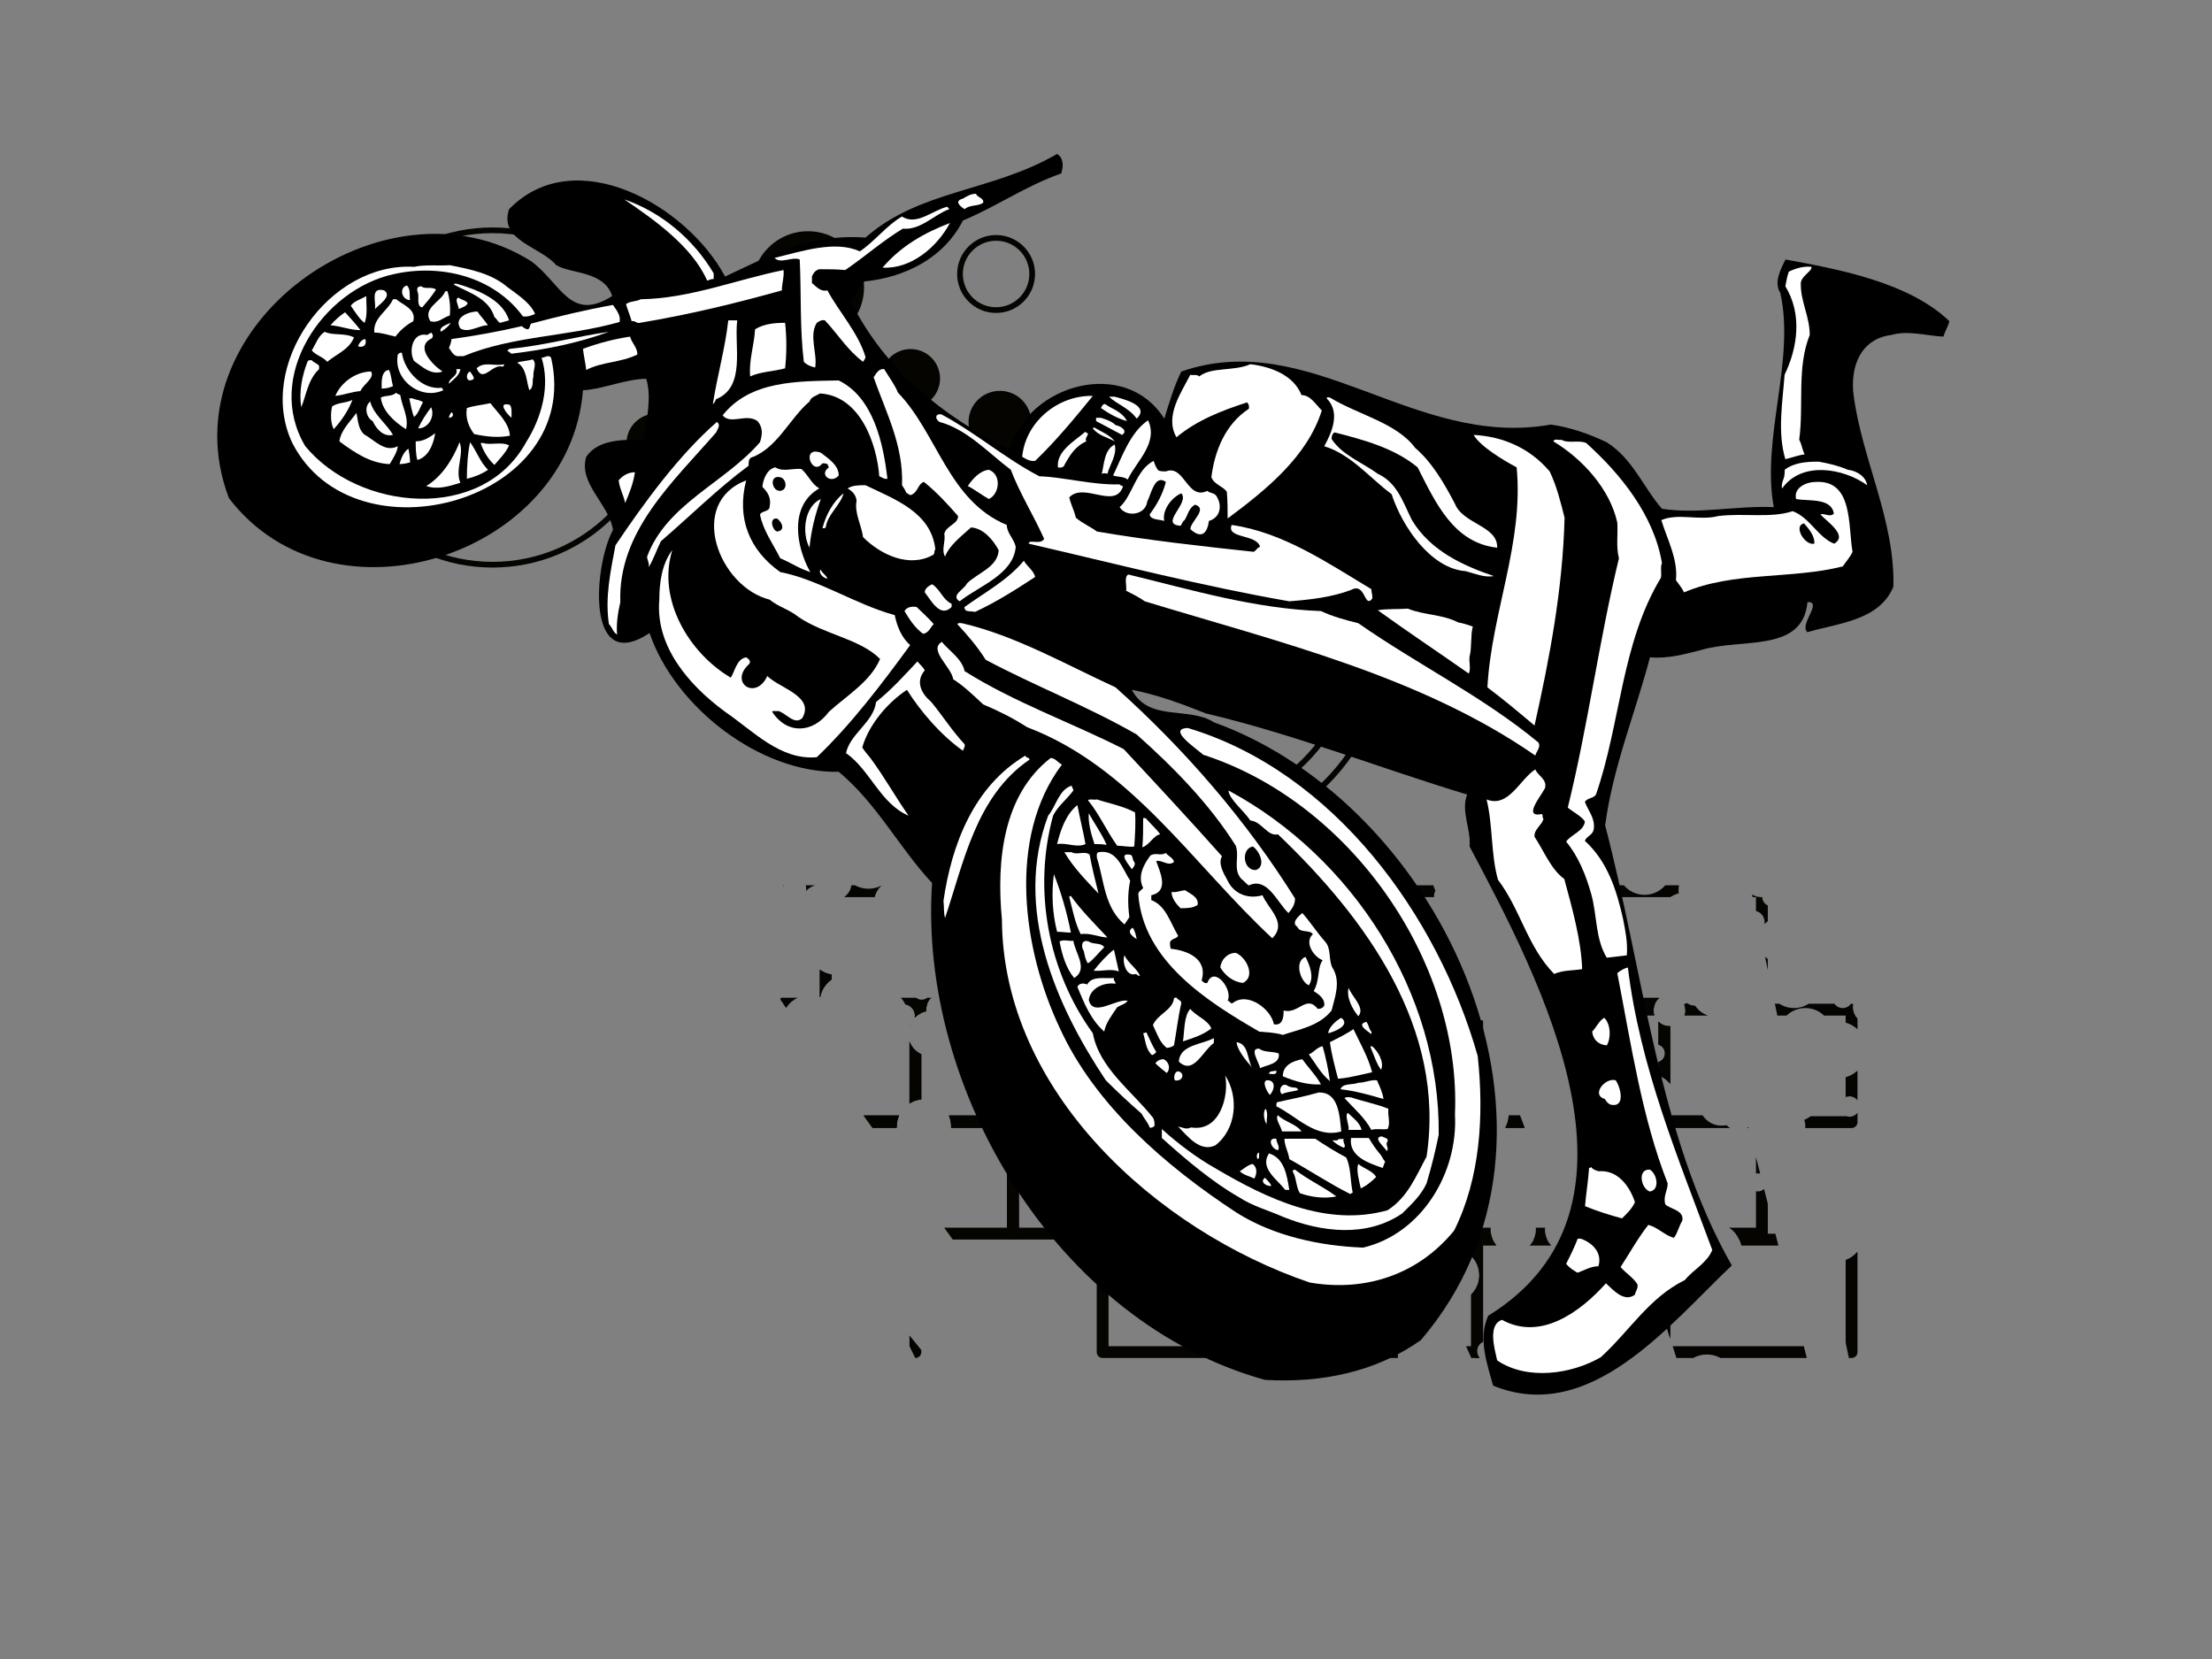 <?xml version="1.0" encoding="utf-8"?>
<!-- Generator: Adobe Illustrator 17.0.0, SVG Export Plug-In . SVG Version: 6.00 Build 0)  -->
<!DOCTYPE svg PUBLIC "-//W3C//DTD SVG 1.1//EN" "http://www.w3.org/Graphics/SVG/1.1/DTD/svg11.dtd">
<svg version="1.1" id="Layer_1" xmlns="http://www.w3.org/2000/svg" xmlns:xlink="http://www.w3.org/1999/xlink" x="0px" y="0px"
	 width="800px" height="600px" viewBox="0 0 800 600" enable-background="new 0 0 800 600" xml:space="preserve">
<rect x="0" y="0" width="800" height="600" fill="#808080" stroke="none"/>
<path fill-rule="evenodd" clip-rule="evenodd" fill="#050401" d="M284.309,364.438l-2.085-2.901
	c0.078-0.223,0.145-0.452,0.197-0.687h6.097C286.807,361.641,285.352,362.889,284.309,364.438L284.309,364.438z M296.492,360.595
	v-9.898c1.241,0.893,2.699,1.504,4.281,1.738v1.821c-2.137,1.463-3.666,3.748-4.132,6.399
	C296.591,360.634,296.541,360.614,296.492,360.595L296.492,360.595z M283.257,320.175h0.327c-0.037,0.116-0.069,0.234-0.096,0.354
	C283.413,320.41,283.336,320.291,283.257,320.175L283.257,320.175z M291.384,320.175h3.428c-1.264,0.404-2.394,1.108-3.308,2.026
	c0.048-0.252,0.075-0.513,0.075-0.778C291.579,320.988,291.51,320.569,291.384,320.175L291.384,320.175z"/>
<path fill-rule="evenodd" clip-rule="evenodd" fill="#050401" d="M316.362,324.455h-11.095c1.415-0.964,2.407-2.503,2.638-4.28
	h1.289c1.456,0.796,3.127,1.248,4.903,1.248c1.716,0,3.333-0.422,4.753-1.168C317.635,321.352,316.749,322.808,316.362,324.455
	L316.362,324.455z M300.772,352.434v1.821c-2.136,1.463-3.666,3.748-4.132,6.399c-0.049-0.02-0.099-0.04-0.149-0.059v-9.9
	C297.733,351.588,299.191,352.199,300.772,352.434L300.772,352.434z M325.807,360.85h5.513c0.556,0.438,1.259,0.699,2.021,0.699
	c0.763,0,1.464-0.261,2.021-0.699h1.457c-1.113,1.093-1.812,2.605-1.84,4.281h-4.706c-0.618-1-1.655-1.714-2.866-1.898
	C326.987,362.363,326.446,361.562,325.807,360.85L325.807,360.85z M368.488,337.316l-4.28-7.422v-5.438h-3.136l-2.468-4.28h7.744
	c1.182,0,2.14,0.958,2.14,2.14v0.056v6.542c-1.379,0.386-2.392,1.653-2.392,3.155c0,1.502,1.013,2.768,2.392,3.154V337.316
	L368.488,337.316z"/>
<path fill-rule="evenodd" clip-rule="evenodd" fill="#050401" d="M384.527,365.131l-0.882-1.53c1.264-0.682,2.367-1.623,3.241-2.751
	h45.039v-30.998l4.28,8.57v24.569c0,1.182-0.958,2.14-2.14,2.14h-0.054H384.527L384.527,365.131z M368.488,337.316l-4.28-7.422
	v-7.578c0-1.182,0.958-2.14,2.14-2.14h60.743l2.138,4.28h-60.741v4.459c-1.379,0.386-2.392,1.652-2.392,3.155
	c0,1.501,1.013,2.768,2.392,3.154V337.316L368.488,337.316z"/>
<path fill-rule="evenodd" clip-rule="evenodd" fill="#050401" d="M431.925,329.852l4.28,8.57v22.429h11.204l2.138,4.281h-15.481
	c-1.182,0-2.14-0.959-2.14-2.14V329.852L431.925,329.852z M475.854,365.131l-1.911-4.281h25.698v-36.395h-41.95l-1.912-4.28h46.002
	c1.182,0,2.14,0.958,2.14,2.14v0.056v25.205c-1.449,0.496-2.49,1.87-2.49,3.487c0,1.617,1.041,2.991,2.49,3.487v8.439
	c0,1.182-0.959,2.14-2.14,2.14h-0.054H475.854L475.854,365.131z"/>
<path fill-rule="evenodd" clip-rule="evenodd" fill="#050401" d="M518.362,320.175l0.761,2.02c-0.315,0.543-0.495,1.174-0.495,1.847
	c0,0.14,0.008,0.278,0.023,0.414h-14.73v23.122c-1.449,0.496-2.49,1.87-2.49,3.486c0,1.617,1.041,2.99,2.49,3.487v6.299h11.452
	c0.184,1.635,1.571,2.907,3.255,2.907c1.683,0,3.071-1.273,3.254-2.907h6.696c0.049,0.312,0.112,0.619,0.189,0.92
	c-0.727-0.303-1.524-0.47-2.36-0.47c-2.574,0-4.778,1.584-5.691,3.83h-18.935c-1.182,0-2.14-0.959-2.14-2.14v-40.675
	c0-1.182,0.959-2.14,2.14-2.14H518.362L518.362,320.175z M566.275,365.131l-1.36-4.281h2.442v-6.645
	c0.6,0.346,1.298,0.544,2.04,0.544c0.826,0,1.596-0.246,2.24-0.668v0.038c-0.388,0.952-0.602,1.995-0.602,3.087
	c0,1.092,0.214,2.134,0.602,3.086v2.699c0,1.182-0.959,2.14-2.14,2.14h-0.053H566.275L566.275,365.131z M567.358,347.104v-7.905
	c1.003,1.33,2.533,2.239,4.28,2.416v5.612c-0.644-0.422-1.413-0.667-2.24-0.667C568.655,346.56,567.958,346.758,567.358,347.104
	L567.358,347.104z M567.358,331.811v-7.355h-7.279c0.203-0.786,0.311-1.611,0.311-2.461c0-0.622-0.058-1.23-0.169-1.819h5.772
	c0.734,1.097,1.985,1.819,3.404,1.819c0.749,0,1.45-0.201,2.054-0.552c0.12,0.266,0.186,0.562,0.186,0.873v0.056v7.023
	C569.891,329.573,568.36,330.481,567.358,331.811L567.358,331.811z"/>
<path fill-rule="evenodd" clip-rule="evenodd" fill="#050401" d="M604.084,324.455h-21.376c-0.904-0.524-1.954-0.823-3.074-0.823
	c-1.12,0-2.169,0.299-3.073,0.823h-4.923v4.94c-1.747,0.177-3.278,1.086-4.28,2.416v-9.496c0-0.277,0.053-0.541,0.148-0.784
	c0.566,0.296,1.21,0.463,1.892,0.463c1.135,0,2.164-0.462,2.906-1.21c0.408-0.16,0.794-0.365,1.15-0.609h1.777
	c0.596,0.617,1.43,1,2.356,1c0.924,0,1.76-0.383,2.355-1h7.36c1.802,2.115,4.485,3.457,7.481,3.457c2.996,0,5.679-1.342,7.481-3.457
	h4.97c-0.11,0.589-0.169,1.198-0.169,1.819c0,0.377,0.022,0.747,0.063,1.114C606.029,323.383,605.002,323.844,604.084,324.455
	L604.084,324.455z M571.638,341.615v5.612c-0.644-0.422-1.413-0.667-2.24-0.667c-0.743,0-1.439,0.198-2.04,0.544v-7.905
	C568.36,340.529,569.891,341.439,571.638,341.615L571.638,341.615z M571.638,354.082v0.038c-0.388,0.952-0.602,1.994-0.602,3.086
	c0,1.091,0.214,2.133,0.602,3.085v0.56h0.253c1.031,2.071,2.914,3.643,5.189,4.259l-0.02,0.021h-7.563
	c-1.182,0-2.14-0.959-2.14-2.14v-8.786c0.601,0.346,1.297,0.545,2.04,0.545C570.224,354.75,570.994,354.503,571.638,354.082
	L571.638,354.082z M586.559,360.85h13.432c0.041,0.049,0.083,0.097,0.125,0.145c-1.194,0.999-1.976,2.476-2.051,4.136h-6.849
	c-1.451-1.506-3.376-2.55-5.535-2.891C586.017,361.809,586.312,361.344,586.559,360.85L586.559,360.85z M614.202,365.131h-4.685
	c-0.031-0.665-0.175-1.3-0.412-1.887c0.357-0.133,0.7-0.291,1.031-0.471c0.716,0.613,1.647,0.984,2.663,0.984
	c0.068,0,0.136-0.003,0.204-0.006C613.359,364.248,613.761,364.71,614.202,365.131L614.202,365.131z M639.354,327.464v5.746
	c-0.449,0.301-0.865,0.645-1.245,1.027c0.048-0.252,0.074-0.512,0.074-0.778c0-1.921-1.325-3.534-3.11-3.974v-5.028h-1.226
	l-0.203-0.972c0.956,0.612,2.092,0.968,3.311,0.968c0.138,0,0.274-0.005,0.409-0.014v0.014
	C637.365,325.803,638.185,326.964,639.354,327.464L639.354,327.464z M639.354,346.81v4.001l-1.002-4.795
	C638.665,346.306,638.999,346.572,639.354,346.81L639.354,346.81z"/>
<path fill-rule="evenodd" clip-rule="evenodd" fill="#050401" d="M315.591,407.974l-3.075-4.28h12.544
	c-0.468,1.145-0.726,2.398-0.726,3.712c0,0.191,0.006,0.38,0.017,0.568H315.591L315.591,407.974z M328.925,399.089v-22.441
	c0.753,2.055,2.305,3.724,4.281,4.63v16.347C331.642,397.776,330.187,398.293,328.925,399.089L328.925,399.089z M328.925,371.014
	v-0.241c0.043-0.026,0.084-0.053,0.125-0.08C329.006,370.799,328.964,370.906,328.925,371.014L328.925,371.014z M284.309,364.438
	l-1.021-1.42h2.174C285.037,363.456,284.651,363.931,284.309,364.438L284.309,364.438z M327.301,363.018h3.764
	c1.182,0,2.14,0.958,2.14,2.14v0.056v1.17c-0.898,0.411-1.708,0.98-2.395,1.671c0.048-0.251,0.075-0.51,0.075-0.775
	c0-2.051-1.509-3.75-3.476-4.048C327.374,363.161,327.338,363.089,327.301,363.018L327.301,363.018z"/>
<path fill-rule="evenodd" clip-rule="evenodd" fill="#050401" d="M358.123,366.127l0.006,0.009
	c-0.387,0.353-0.741,0.742-1.055,1.163h-10.167c0.231-0.645,0.357-1.34,0.357-2.065c1.711,1.285,3.837,2.048,6.142,2.048
	C355.106,367.281,356.71,366.863,358.123,366.127L358.123,366.127z M333.206,381.277v16.348c-1.563,0.151-3.019,0.667-4.281,1.464
	v-22.442C329.678,378.702,331.23,380.371,333.206,381.277L333.206,381.277z M343.26,403.694h38.584l2.703,4.28H343.97
	c0.011-0.188,0.016-0.377,0.016-0.568C343.987,406.092,343.728,404.839,343.26,403.694L343.26,403.694z M328.925,371.015v-0.242
	c0.043-0.026,0.084-0.052,0.125-0.08C329.006,370.799,328.964,370.906,328.925,371.015L328.925,371.015z M329.257,364.013
	c0.38-0.598,1.048-0.994,1.808-0.994h4.326c-0.266,0.687-0.412,1.434-0.412,2.215c0,0.192,0.009,0.38,0.026,0.568
	c-1.623,0.324-3.072,1.126-4.195,2.254c0.048-0.251,0.075-0.51,0.075-0.775C330.885,365.946,330.246,364.761,329.257,364.013
	L329.257,364.013z M400.923,393.563l-4.281-7.423v-18.841h-10.864l-2.133-3.699c0.328-0.177,0.644-0.371,0.949-0.581h14.188
	c1.182,0,2.14,0.958,2.14,2.14v0.056V393.563L400.923,393.563z"/>
<path fill-rule="evenodd" clip-rule="evenodd" fill="#050401" d="M409.233,407.974l-2.468-4.28h57.593v-8.911l4.28,8.57v2.481
	c0,1.182-0.958,2.14-2.14,2.14h-0.054H409.233L409.233,407.974z M400.923,393.563l-4.281-7.423v-20.981
	c0-1.182,0.959-2.14,2.14-2.14h49.709l2.138,4.28h-49.707V393.563L400.923,393.563z"/>
<path fill-rule="evenodd" clip-rule="evenodd" fill="#050401" d="M464.358,394.783l4.28,8.57v0.341h0.17l2.138,4.28h-4.449
	c-1.182,0-2.14-0.959-2.14-2.14V394.783L464.358,394.783z M494.986,407.974l-1.912-4.28h10.1c0.913,1.033,2.031,1.881,3.29,2.479
	c-0.078,0.315-0.12,0.646-0.12,0.985c0,0.28,0.028,0.553,0.081,0.816H494.986L494.986,407.974z M518.522,403.694h7.496
	c0.098,1.552,0.556,3.006,1.293,4.28H521.8c0.067-0.261,0.103-0.535,0.103-0.816c0-1.808-1.467-3.276-3.275-3.276
	c-0.097,0-0.193,0.004-0.288,0.012C518.402,403.828,518.462,403.761,518.522,403.694L518.522,403.694z M532.075,382.479v-3.832
	c0.785-0.598,1.293-1.543,1.293-2.606c0-1.063-0.508-2.008-1.293-2.607v-3.624c0.305-0.729,0.474-1.529,0.474-2.368v-0.001
	c1.115,0.838,2.405,1.454,3.807,1.781v19.193C535.74,385.927,534.179,383.814,532.075,382.479L532.075,382.479z M520.267,367.299
	h-4.731c-0.727-1.144-2.004-1.904-3.459-1.904c-1.455,0-2.734,0.759-3.46,1.904h-31.795l-1.911-4.28h41.645
	c0.565,0.462,1.286,0.739,2.072,0.739c0.786,0,1.507-0.277,2.071-0.739h1.448C521.019,364.105,520.305,365.618,520.267,367.299
	L520.267,367.299z M536.356,393.15v0.101l-0.026-0.001L536.356,393.15L536.356,393.15z M515.454,407.974h-1.003
	c0.054-0.264,0.082-0.537,0.082-0.816c0-0.226-0.018-0.448-0.053-0.665c0.371-0.14,0.731-0.302,1.08-0.483
	c-0.134,0.357-0.207,0.744-0.207,1.148C515.352,407.439,515.387,407.712,515.454,407.974L515.454,407.974z"/>
<path fill-rule="evenodd" clip-rule="evenodd" fill="#050401" d="M536.356,369.221v19.193c-0.615-2.487-2.177-4.6-4.281-5.936
	v-3.831c0.786-0.598,1.293-1.543,1.293-2.606c0-1.063-0.507-2.009-1.293-2.607v-3.623c0.305-0.729,0.474-1.529,0.474-2.368v-0.001
	C533.663,368.279,534.954,368.894,536.356,369.221L536.356,369.221z M536.356,393.149v0.102l-0.026-0.001
	C536.339,393.216,536.347,393.182,536.356,393.149L536.356,393.149z M545.63,403.694h4.184l1.612,4.28h-7.09
	C545.073,406.7,545.531,405.246,545.63,403.694L545.63,403.694z M579.441,406.59l-0.92-2.896h9.786
	c1.739,2.54,4.641,4.222,7.938,4.28h-13.516C581.738,407.332,580.629,406.858,579.441,406.59L579.441,406.59z M599.791,388.917
	V384.1c1.364-0.396,2.362-1.655,2.362-3.146c0-1.491-0.998-2.751-2.362-3.147V369.5c1.033,1.007,2.444,1.627,3.999,1.627
	c0.095,0,0.188-0.003,0.281-0.007v20.864C602.96,390.606,601.485,389.535,599.791,388.917L599.791,388.917z M598.383,367.299h-5.586
	c-1.008-1.875-2.608-3.385-4.55-4.28h10.325c-0.33,0.724-0.514,1.529-0.514,2.377C598.059,366.062,598.173,366.703,598.383,367.299
	L598.383,367.299z M575.478,367.299h-7.569c-0.321-0.13-0.666-0.215-1.025-0.249l-1.28-4.031h7.855
	c0.992,0.983,2.234,1.715,3.622,2.091C576.451,365.759,575.911,366.495,575.478,367.299L575.478,367.299z M604.071,404.316v1.518
	c0,1.182-0.958,2.14-2.14,2.14h-0.054h-5.281C599.616,407.921,602.304,406.505,604.071,404.316L604.071,404.316z"/>
<path fill-rule="evenodd" clip-rule="evenodd" fill="#050401" d="M617.735,367.299h-8.536c0.21-0.596,0.324-1.236,0.324-1.904
	c0-0.761-0.149-1.487-0.418-2.152c0.184-0.068,0.364-0.143,0.541-0.225h0.807c0.665,0.465,1.474,0.739,2.346,0.739
	c0.068,0,0.136-0.003,0.204-0.006C614.168,365.373,615.816,366.626,617.735,367.299L617.735,367.299z M604.071,371.12v20.864
	c-1.112-1.377-2.587-2.449-4.28-3.067V384.1c1.364-0.395,2.362-1.654,2.362-3.146c0-1.491-0.998-2.751-2.362-3.147V369.5
	c1.033,1.006,2.444,1.627,3.999,1.627C603.885,371.127,603.979,371.124,604.071,371.12L604.071,371.12z M604.535,403.694h11.402
	c1.483,2.095,3.926,3.464,6.688,3.464c0.607,0,1.198-0.067,1.768-0.193c0.387,0.392,0.825,0.732,1.304,1.009h-23.767
	c-0.667,0-1.263-0.305-1.655-0.783C602.007,406.451,603.483,405.229,604.535,403.694L604.535,403.694z M632.346,407.644l0.083,0.33
	h-0.595C632.011,407.872,632.182,407.761,632.346,407.644L632.346,407.644z M641.904,363.018h1.615
	c1.531,0.986,3.354,1.558,5.31,1.558c1.955,0,3.776-0.573,5.307-1.558h9.29c0.667,0.942,1.766,1.558,3.009,1.558
	c1.242,0,2.341-0.615,3.008-1.558h0.204c0.196,0,0.386,0.026,0.566,0.075c-0.061,0.348-0.093,0.707-0.093,1.073
	c0,1.628,0.633,3.107,1.667,4.206v3.875c-1.195-1.117-2.657-1.951-4.281-2.396v-2.553h-7.795c-1.764-1.687-4.155-2.722-6.788-2.722
	c-2.633,0-5.025,1.036-6.789,2.722h-3.336L641.904,363.018L641.904,363.018z M671.787,387.2v10.718
	c-0.675-0.857-1.721-1.406-2.895-1.406c-0.49,0-0.957,0.096-1.385,0.269v-7.184C669.13,389.153,670.592,388.318,671.787,387.2
	L671.787,387.2z M671.787,402.475v3.358c0,1.182-0.959,2.14-2.14,2.14h-0.054h-16.728c0.038-0.267,0.058-0.54,0.058-0.816
	c0-0.761-0.149-1.487-0.418-2.151c0.839-0.313,1.612-0.759,2.295-1.313h12.706v-0.082c0.428,0.174,0.895,0.27,1.385,0.27
	C670.066,403.882,671.112,403.332,671.787,402.475L671.787,402.475z"/>
<path fill-rule="evenodd" clip-rule="evenodd" fill="#050401" d="M344.565,448.297l-3.076-4.28h22.719v-36.395h-20.224
	c0.001-0.071,0.003-0.144,0.003-0.216c0-1.449-0.314-2.825-0.878-4.064h23.24c1.182,0,2.14,0.958,2.14,2.14v0.057v40.618
	c0,1.182-0.958,2.14-2.14,2.14h-0.054H344.565L344.565,448.297z M324.337,407.622h-8.998l-3.076-4.28h12.949
	c-0.564,1.239-0.878,2.615-0.878,4.064C324.333,407.478,324.335,407.55,324.337,407.622L324.337,407.622z"/>
<path fill-rule="evenodd" clip-rule="evenodd" fill="#050401" d="M381.623,403.342l2.703,4.28h-15.838v36.395h38.82l2.703,4.28
	h-43.663c-1.182,0-2.14-0.959-2.14-2.14v-40.675c0-1.182,0.958-2.14,2.14-2.14H381.623L381.623,403.342z M432.485,448.297
	l-2.468-4.28h1.908v-36.395H409.03l-2.468-4.28h27.503c1.182,0,2.14,0.958,2.14,2.14v0.057v40.618c0,1.182-0.958,2.14-2.14,2.14
	h-0.054H432.485L432.485,448.297z"/>
<path fill-rule="evenodd" clip-rule="evenodd" fill="#050401" d="M468.633,403.342l2.138,4.28h-34.566v36.395h52.745l2.138,4.28
	h-57.023c-1.182,0-2.14-0.959-2.14-2.14v-40.675c0-1.182,0.958-2.14,2.14-2.14H468.633L468.633,403.342z M503.921,427.984
	l-1.301-2.912c0.276,0.066,0.563,0.101,0.858,0.101c0.15,0,0.297-0.009,0.442-0.027V427.984L503.921,427.984z M500.237,419.733
	l-0.596-1.335v-10.777h-4.812l-1.911-4.28h8.863c1.182,0,2.14,0.958,2.14,2.14v0.057v12.291c-0.145-0.017-0.293-0.026-0.442-0.026
	C502.078,417.803,500.86,418.584,500.237,419.733L500.237,419.733z"/>
<path fill-rule="evenodd" clip-rule="evenodd" fill="#050401" d="M512.08,446.254l-0.999-2.238h1.369
	C512.228,444.726,512.099,445.477,512.08,446.254L512.08,446.254z M530.63,444.017h8.509c-0.026,0.266-0.039,0.536-0.039,0.809
	c0,1.241,0.276,2.417,0.771,3.471h-8.703c0.355-0.523,0.561-1.154,0.561-1.833C531.73,445.49,531.304,444.616,530.63,444.017
	L530.63,444.017z M555.437,444.017h3.355c-0.026,0.266-0.039,0.536-0.039,0.809c0,1.241,0.276,2.417,0.77,3.471h-4.817
	c0.494-1.054,0.771-2.23,0.771-3.471C555.477,444.552,555.464,444.283,555.437,444.017L555.437,444.017z M503.921,427.984
	l-1.3-2.912c0.275,0.066,0.562,0.1,0.858,0.1c0.15,0,0.297-0.009,0.442-0.026V427.984L503.921,427.984z M500.237,419.734
	l-0.596-1.335v-12.917c0-1.182,0.959-2.14,2.14-2.14h1.096c0.963,1.194,2.188,2.166,3.588,2.831c-0.078,0.315-0.12,0.646-0.12,0.985
	c0,0.157,0.009,0.312,0.026,0.464h-2.45v10.208c-0.145-0.018-0.293-0.027-0.442-0.027
	C502.078,417.803,500.861,418.584,500.237,419.734L500.237,419.734z M518.82,403.342h7.182c0.043,1.542,0.441,2.994,1.116,4.28
	h-5.247c0.022-0.152,0.033-0.306,0.033-0.464c0-1.808-1.467-3.276-3.275-3.276c-0.097,0-0.193,0.004-0.288,0.012
	C518.506,403.716,518.666,403.531,518.82,403.342L518.82,403.342z M545.646,403.342h4.035l1.612,4.28h-6.763
	C545.205,406.336,545.603,404.884,545.646,403.342L545.646,403.342z M515.385,407.622h-0.878c0.017-0.152,0.026-0.308,0.026-0.464
	c0-0.226-0.018-0.448-0.053-0.665c0.371-0.14,0.731-0.302,1.08-0.483c-0.134,0.357-0.207,0.744-0.207,1.148
	C515.352,407.315,515.364,407.47,515.385,407.622L515.385,407.622z"/>
<path fill-rule="evenodd" clip-rule="evenodd" fill="#050401" d="M609.17,444.017h5.02c-1.607,1.045-2.903,2.528-3.717,4.28h-8.349
	c0.011-0.106,0.018-0.213,0.023-0.32c0.399,0.081,0.813,0.125,1.236,0.125C606.052,448.101,608.324,446.396,609.17,444.017
	L609.17,444.017z M625.328,444.017h9.745V430.84c0.211,0.043,0.43,0.065,0.653,0.065c0.882,0,1.682-0.348,2.271-0.915l1.357,5.365
	v10.802c0,1.182-0.959,2.14-2.14,2.14h-0.054h-8.114C628.231,446.544,626.935,445.061,625.328,444.017L625.328,444.017z
	 M635.073,424.419v-5.992l1.529,6.045c-0.279-0.077-0.572-0.119-0.875-0.119C635.503,424.354,635.284,424.376,635.073,424.419
	L635.073,424.419z M579.441,406.59l-1.032-3.249h9.669c1.287,2.065,3.319,3.617,5.72,4.28h-11.656
	C581.307,407.157,580.399,406.806,579.441,406.59L579.441,406.59z M604.765,403.342H615.7c1.452,2.293,4.01,3.816,6.925,3.816
	c0.607,0,1.198-0.067,1.768-0.193c0.235,0.239,0.491,0.459,0.763,0.657h-26.113C601.445,406.958,603.477,405.406,604.765,403.342
	L604.765,403.342z"/>
<path fill-rule="evenodd" clip-rule="evenodd" fill="#050401" d="M328.925,486.86v-3.889l4.281,5.29V489
	c0,1.182-0.959,2.14-2.14,2.14h-0.054"/>
<path fill-rule="evenodd" clip-rule="evenodd" fill="#050401" d="M408.677,446.185l2.703,4.28h-10.457v36.395h33.44l2.703,4.28
	h-38.283c-1.182,0-2.14-0.958-2.14-2.14v-40.675c0-1.182,0.959-2.14,2.14-2.14H408.677L408.677,446.185z M457.191,491.14
	l-2.468-4.28h9.635v-36.395h-30.622l-2.469-4.28h35.231c1.182,0,2.14,0.958,2.14,2.14v0.057V489c0,1.182-0.958,2.14-2.14,2.14
	h-0.054H457.191L457.191,491.14z"/>
<path fill-rule="evenodd" clip-rule="evenodd" fill="#050401" d="M490.033,446.185l2.138,4.28h-23.533v36.395h37.356
	c-0.304,0.947-0.468,1.956-0.468,3.004c0,0.432,0.028,0.858,0.082,1.276h-39.109c-1.182,0-2.14-0.958-2.14-2.14v-40.675
	c0-1.182,0.958-2.14,2.14-2.14H490.033L490.033,446.185z M532.123,491.14l-1.911-4.28h1.863v-18.659
	c1.808-1.782,2.931-4.259,2.931-6.998c0-2.739-1.121-5.217-2.931-6.999v-3.739h-4.664c0.144-0.256,0.274-0.519,0.39-0.791
	c0.212,0.043,0.43,0.066,0.654,0.066c1.808,0,3.276-1.467,3.276-3.276c0-0.094-0.004-0.187-0.012-0.279h2.497
	c1.182,0,2.14,0.958,2.14,2.14v0.057v36.895c-1.279,0.578-2.169,1.865-2.169,3.36c0,0.89,0.316,1.707,0.841,2.345
	c-0.251,0.103-0.525,0.16-0.813,0.16h-0.054H532.123L532.123,491.14z M512.08,446.254l-0.031-0.069h0.033L512.08,446.254
	L512.08,446.254z"/>
<path fill-rule="evenodd" clip-rule="evenodd" fill="#050401" d="M561.006,450.465h-7.781c1.1-1.157,1.865-2.635,2.14-4.28h3.501
	C559.14,447.829,559.905,449.308,561.006,450.465L561.006,450.465z M540.918,450.465h-4.562v34.811
	c-1.279,0.578-2.169,1.865-2.169,3.36c0,0.967,0.373,1.847,0.982,2.504h-0.954c-1.182,0-2.14-0.958-2.14-2.14v-20.798
	c1.809-1.782,2.931-4.259,2.931-6.998c0-2.739-1.121-5.217-2.931-6.999v-5.879c0-1.182,0.959-2.14,2.14-2.14h4.997
	c0.259,1.545,0.951,2.944,1.945,4.068C541.076,450.321,540.996,450.392,540.918,450.465L540.918,450.465z M541.101,486.86h3.104
	c-1.4,0.97-2.378,2.508-2.6,4.28h-1.031c0.61-0.657,0.983-1.538,0.983-2.504C541.557,487.992,541.391,487.386,541.101,486.86
	L541.101,486.86z M561.172,486.86h7.924c-2.558,0.601-4.746,2.161-6.163,4.28h-4.244
	C560.044,490.149,560.978,488.616,561.172,486.86L561.172,486.86z M573.796,486.86h1.579c-0.035,0.155-0.067,0.313-0.095,0.471
	C574.803,487.138,574.307,486.98,573.796,486.86L573.796,486.86z M604.071,484.149l-2.105-6.629c0.33,0.04,0.665,0.061,1.006,0.061
	c0.373,0,0.739-0.025,1.099-0.073V484.149L604.071,484.149z M599.791,461.843v-4.736c1.764-0.05,3.181-1.497,3.181-3.274
	c0-1.256-0.709-2.348-1.747-2.898c0.54-0.866,0.871-1.877,0.92-2.959c0.399,0.081,0.813,0.125,1.236,0.125
	c0.228,0,0.452-0.013,0.674-0.037c0.011,0.085,0.016,0.172,0.016,0.26v0.057v7.301c-1.65,1.101-2.737,2.979-2.737,5.112
	c0,0.192,0.009,0.381,0.026,0.568C600.816,461.47,600.29,461.633,599.791,461.843L599.791,461.843z"/>
<path fill-rule="evenodd" clip-rule="evenodd" fill="#050401" d="M606.292,491.14l-1.36-4.28h47.446l1.082,4.28h-31.207
	c-1.467-0.813-3.155-1.276-4.951-1.276c-1.796,0-3.484,0.463-4.952,1.276H606.292L606.292,491.14z M604.071,484.149l-2.105-6.629
	c0.33,0.041,0.665,0.061,1.006,0.061c0.373,0,0.739-0.025,1.099-0.073V484.149L604.071,484.149z M599.791,461.844v-4.736
	c1.764-0.05,3.181-1.497,3.181-3.274c0-1.256-0.709-2.348-1.747-2.898c0.54-0.866,0.871-1.877,0.92-2.959
	c0.399,0.081,0.813,0.125,1.236,0.125c1.754,0,3.337-0.736,4.457-1.917h3.949c-0.989,1.226-1.7,2.684-2.039,4.28h-5.677v5.218
	c-1.65,1.101-2.737,2.979-2.737,5.111c0,0.192,0.009,0.381,0.026,0.568C600.815,461.47,600.291,461.633,599.791,461.844
	L599.791,461.844z M627.73,446.185h14.362l1.083,4.28H629.77C629.43,448.869,628.719,447.41,627.73,446.185L627.73,446.185z
	 M671.787,452.67V489c0,1.182-0.959,2.14-2.14,2.14h-0.054h-0.923l-1.164-5.57v-29.905
	C669.183,455.049,670.653,454.007,671.787,452.67L671.787,452.67z"/>
<line fill-rule="evenodd" clip-rule="evenodd" fill="#050401" x1="333.825" y1="489.027" x2="337.288" y2="493.307"/>
<path fill="#050401" d="M292.217,83.628h0.002v0.004c5.6,0.001,10.669,2.269,14.336,5.936c3.665,3.666,5.934,8.734,5.935,14.332
	h0.004v0.004v0.002h-0.004c-0.001,5.6-2.27,10.669-5.937,14.336c-3.665,3.666-8.733,5.934-14.332,5.935v0.004h-0.004h-0.002v-0.004
	c-5.6,0-10.669-2.269-14.335-5.937c-3.665-3.665-5.934-8.733-5.935-14.332h-0.004v-0.004v-0.002h0.004
	c0.001-5.6,2.269-10.669,5.936-14.336c3.666-3.665,8.734-5.934,14.332-5.935v-0.004H292.217L292.217,83.628z M292.219,85.696V85.7
	h-0.002h-0.004v-0.004c-5.021,0.001-9.572,2.04-12.867,5.336c-3.297,3.296-5.337,7.848-5.337,12.871h0.004v0.002v0.004h-0.004
	c0.001,5.021,2.04,9.572,5.336,12.867c3.296,3.297,7.848,5.337,12.87,5.337v-0.004h0.002h0.004v0.004
	c5.021-0.001,9.572-2.04,12.867-5.336c3.296-3.296,5.337-7.848,5.337-12.871h-0.004v-0.002v-0.004h0.004
	c-0.001-5.021-2.041-9.572-5.336-12.867C301.794,87.737,297.242,85.696,292.219,85.696L292.219,85.696z"/>
<path fill-rule="evenodd" clip-rule="evenodd" fill="#050401" d="M292.217,84.664c10.625,0,19.241,8.616,19.241,19.241
	c0,10.625-8.616,19.241-19.241,19.241c-10.625,0-19.241-8.616-19.241-19.241C272.976,93.28,281.592,84.664,292.217,84.664
	L292.217,84.664z"/>
<path fill="#050401" d="M361.621,141.35h0.002v0.004c3.133,0.001,5.97,1.269,8.019,3.319v0.004c2.048,2.049,3.317,4.882,3.318,8.012
	h0.004v0.004v0.002h-0.004c-0.001,3.134-1.27,5.969-3.32,8.019c-2.05,2.049-4.884,3.316-8.016,3.318v0.004h-0.004h-0.002v-0.004
	c-3.134-0.001-5.97-1.27-8.02-3.32c-2.049-2.049-3.317-4.883-3.318-8.015h-0.004v-0.004v-0.003h0.004
	c0.001-3.133,1.269-5.969,3.32-8.019h0.004c2.05-2.048,4.882-3.317,8.012-3.318v-0.004H361.621L361.621,141.35z M361.623,143.419
	v0.004h-0.002h-0.004v-0.004c-2.556,0.001-4.873,1.039-6.553,2.717l0.002,0.001c-1.68,1.68-2.72,3.998-2.721,6.554h0.004v0.003
	v0.004h-0.004c0.001,2.554,1.04,4.872,2.719,6.551c1.679,1.68,3.998,2.72,6.555,2.72v-0.004h0.002h0.004v0.004
	c2.555-0.001,4.872-1.04,6.551-2.719c1.68-1.68,2.72-3.998,2.72-6.555h-0.004v-0.002v-0.004h0.004
	c-0.001-2.556-1.039-4.874-2.717-6.553l-0.002,0.002C366.498,144.459,364.18,143.419,361.623,143.419L361.623,143.419z"/>
<path fill-rule="evenodd" clip-rule="evenodd" fill="#050401" d="M361.621,142.387c5.692,0,10.308,4.616,10.308,10.308
	c0,5.692-4.616,10.307-10.308,10.307s-10.308-4.615-10.308-10.307C351.314,147.002,355.93,142.387,361.621,142.387L361.621,142.387z
	"/>
<path fill="#050401" d="M360.247,85.003h0.002v0.004c3.892,0.001,7.416,1.578,9.963,4.125c2.547,2.546,4.122,6.068,4.123,9.959
	h0.004v0.004v0.002h-0.004c-0.001,3.893-1.577,7.415-4.125,9.963c-2.547,2.546-6.068,4.122-9.959,4.123v0.005h-0.004h-0.002v-0.005
	c-3.892,0-7.416-1.577-9.962-4.125c-2.546-2.546-4.122-6.068-4.123-9.959h-0.004v-0.004v-0.002h0.004
	c0.001-3.893,1.577-7.415,4.125-9.963c2.546-2.547,6.068-4.122,9.959-4.124v-0.004H360.247L360.247,85.003z M360.249,87.07v0.004
	h-0.002h-0.004V87.07c-3.313,0.001-6.318,1.348-8.494,3.524c-2.177,2.177-3.526,5.183-3.526,8.498h0.004v0.002v0.004h-0.004
	c0.001,3.314,1.348,6.318,3.524,8.494c2.177,2.177,5.183,3.525,8.498,3.526v-0.004h0.002h0.004v0.004
	c3.314-0.001,6.318-1.348,8.494-3.524c2.177-2.177,3.526-5.183,3.526-8.498h-0.004v-0.002V99.09h0.004
	c-0.001-3.314-1.348-6.318-3.524-8.494C366.57,88.419,363.564,87.071,360.249,87.07L360.249,87.07z"/>
<path fill="#050401" d="M299.089,142.725h0.002v0.004c2.94,0.001,5.603,1.193,7.531,3.121l0.002-0.003
	c1.925,1.925,3.116,4.588,3.117,7.53h0.004v0.004v0.002h-0.004c-0.001,2.941-1.193,5.604-3.12,7.531l0.002,0.003
	c-1.925,1.924-4.587,3.115-7.53,3.117v0.004h-0.004h-0.002v-0.004c-2.944-0.001-5.608-1.192-7.533-3.118
	c-1.925-1.925-3.116-4.588-3.117-7.53h-0.004v-0.004v-0.002h0.004c0.001-2.944,1.192-5.608,3.118-7.533h0.004
	c1.925-1.924,4.586-3.116,7.526-3.117v-0.004H299.089L299.089,142.725z M299.091,144.793v0.004h-0.002h-0.004v-0.004
	c-2.367,0.001-4.512,0.963-6.067,2.516l0.002,0.002c-1.555,1.555-2.519,3.702-2.519,6.068h0.004v0.002v0.004h-0.004
	c0.001,2.365,0.963,4.51,2.518,6.065c1.555,1.556,3.702,2.519,6.069,2.519v-0.004h0.002h0.004v0.004
	c2.365-0.001,4.51-0.963,6.065-2.518h0.004c1.554-1.553,2.515-3.699,2.516-6.068h-0.004v-0.002v-0.004h0.004
	c-0.001-2.365-0.964-4.51-2.518-6.065v-0.004C303.606,145.755,301.46,144.793,299.091,144.793L299.091,144.793z"/>
<path fill-rule="evenodd" clip-rule="evenodd" fill="#050401" d="M299.089,143.761c5.312,0,9.62,4.308,9.62,9.62
	c0,5.313-4.308,9.62-9.62,9.62c-5.313,0-9.62-4.308-9.62-9.62C289.468,148.069,293.776,143.761,299.089,143.761L299.089,143.761z"/>
<path fill="#050401" d="M329.324,126.233h0.003v0.004c2.94,0.001,5.603,1.193,7.531,3.12l0.002-0.002
	c1.924,1.925,3.115,4.587,3.117,7.53h0.004v0.004v0.002h-0.004c-0.001,2.941-1.193,5.603-3.12,7.531l0.002,0.002
	c-1.924,1.924-4.587,3.115-7.53,3.117v0.004h-0.004h-0.002v-0.004c-2.944-0.001-5.608-1.192-7.533-3.118
	c-1.925-1.925-3.116-4.588-3.117-7.53h-0.004v-0.004v-0.002h0.004c0.001-2.944,1.193-5.608,3.118-7.533h0.004
	c1.925-1.924,4.586-3.116,7.526-3.117v-0.004H329.324L329.324,126.233z M329.327,128.301v0.004h-0.003h-0.004v-0.004
	c-2.367,0.001-4.512,0.962-6.066,2.516l0.002,0.002c-1.556,1.555-2.519,3.702-2.519,6.068h0.004v0.002v0.004h-0.004
	c0.001,2.365,0.963,4.51,2.518,6.065c1.555,1.556,3.701,2.519,6.068,2.519v-0.004h0.002h0.004v0.004
	c2.365-0.001,4.51-0.963,6.065-2.517h0.004c1.553-1.553,2.515-3.699,2.515-6.069h-0.004v-0.002v-0.004h0.004
	c-0.001-2.365-0.963-4.51-2.518-6.064v-0.004C333.842,129.263,331.695,128.301,329.327,128.301L329.327,128.301z"/>
<path fill-rule="evenodd" clip-rule="evenodd" fill="#050401" d="M329.324,127.269c5.313,0,9.62,4.308,9.62,9.62
	c0,5.313-4.308,9.62-9.62,9.62c-5.312,0-9.62-4.308-9.62-9.62C319.704,131.577,324.012,127.269,329.324,127.269L329.324,127.269z"/>
<path fill="#050401" d="M237.244,149.597h0.002v0.004c2.94,0,5.603,1.192,7.531,3.12l0.002-0.003
	c1.924,1.925,3.116,4.588,3.117,7.53h0.004v0.004v0.002h-0.004c-0.001,2.941-1.193,5.603-3.121,7.531l0.003,0.002
	c-1.925,1.925-4.588,3.116-7.53,3.116v0.005h-0.004h-0.003v-0.005c-2.944-0.001-5.608-1.192-7.533-3.118
	c-1.925-1.925-3.115-4.588-3.117-7.53h-0.004v-0.005v-0.002h0.004c0.001-2.944,1.192-5.608,3.118-7.533h0.004
	c1.925-1.924,4.586-3.116,7.526-3.116v-0.004H237.244L237.244,149.597z M237.246,151.664v0.004h-0.002h-0.004v-0.004
	c-2.367,0.001-4.512,0.963-6.067,2.516l0.002,0.002c-1.556,1.555-2.519,3.702-2.519,6.068h0.004v0.002v0.005h-0.004
	c0.001,2.365,0.962,4.51,2.518,6.065c1.555,1.556,3.702,2.519,6.068,2.52v-0.004h0.003h0.004v0.004
	c2.365-0.001,4.51-0.964,6.065-2.518h0.004c1.553-1.553,2.515-3.699,2.516-6.069h-0.004v-0.002v-0.004h0.004
	c-0.001-2.365-0.964-4.51-2.518-6.065v-0.004C241.761,152.627,239.615,151.665,237.246,151.664L237.246,151.664z"/>
<path fill-rule="evenodd" clip-rule="evenodd" fill="#050401" d="M237.244,150.632c5.312,0,9.62,4.308,9.62,9.62
	c0,5.313-4.308,9.62-9.62,9.62c-5.313,0-9.62-4.308-9.62-9.62C227.623,154.941,231.931,150.632,237.244,150.632L237.244,150.632z"/>
<path fill="#050401" d="M178.147,82.254h0.003v0.004c16.983,0.001,32.36,6.885,43.489,18.013
	c11.127,11.128,18.011,26.503,18.012,43.485h0.004v0.004v0.002h-0.004c-0.001,16.983-6.885,32.36-18.013,43.489
	c-11.128,11.127-26.503,18.011-43.485,18.012v0.004h-0.004h-0.002v-0.004c-16.984-0.001-32.361-6.886-43.488-18.013
	c-11.127-11.128-18.011-26.503-18.013-43.485h-0.004v-0.004v-0.002h0.004c0.001-16.984,6.885-32.361,18.014-43.489
	c11.127-11.127,26.503-18.011,43.485-18.012v-0.004H178.147L178.147,82.254z M178.149,84.322v0.004h-0.003h-0.004v-0.004
	c-16.405,0.001-31.263,6.657-42.02,17.414c-10.758,10.758-17.414,25.617-17.415,42.024h0.004v0.002v0.004h-0.004
	c0.001,16.406,6.657,31.263,17.414,42.02c10.758,10.758,25.617,17.414,42.024,17.414v-0.004h0.002h0.004v0.004
	c16.405-0.001,31.263-6.656,42.02-17.413c10.758-10.758,17.414-25.617,17.414-42.024h-0.004v-0.002v-0.004h0.004
	c-0.001-16.405-6.656-31.262-17.413-42.02C209.414,90.978,194.555,84.322,178.149,84.322L178.149,84.322z"/>
<path fill="#050401" d="M427.589,156.468h0.003v0.004c20.588,0.001,39.229,8.347,52.72,21.838
	c13.49,13.491,21.836,32.13,21.837,52.717h0.004v0.004v0.002h-0.004c-0.001,20.589-8.347,39.229-21.839,52.72
	c-13.49,13.49-32.13,21.835-52.717,21.837v0.004h-0.004h-0.002v-0.004c-20.588-0.001-39.229-8.347-52.72-21.838
	c-13.49-13.49-21.836-32.13-21.837-52.717h-0.004v-0.004v-0.002h0.004c0.001-20.589,8.347-39.23,21.839-52.721
	c13.49-13.49,32.129-21.835,52.716-21.837v-0.004H427.589L427.589,156.468z M427.592,158.537v0.004h-0.003h-0.004v-0.004
	c-20.01,0.001-38.131,8.117-51.252,21.238c-13.121,13.121-21.239,31.244-21.239,51.256h0.004v0.002v0.004h-0.004
	c0.001,20.01,8.118,38.131,21.238,51.252c13.121,13.121,31.244,21.239,51.256,21.239v-0.004h0.002h0.004v0.004
	c20.01-0.001,38.131-8.117,51.252-21.238c13.121-13.121,21.238-31.244,21.239-51.255h-0.004v-0.002v-0.004h0.004
	c-0.001-20.01-8.118-38.131-21.238-51.252C465.727,166.654,447.603,158.537,427.592,158.537L427.592,158.537z"/>
<path fill="#050401" d="M427.589,167.463h0.003v0.004c17.553,0.001,33.445,7.116,44.946,18.618
	c11.5,11.501,18.615,27.391,18.616,44.942h0.004v0.004v0.002h-0.004c-0.001,17.553-7.115,33.444-18.617,44.946
	c-11.501,11.5-27.391,18.615-44.943,18.616v0.004h-0.004h-0.002v-0.004c-17.553-0.001-33.444-7.116-44.946-18.618
	c-11.5-11.5-18.616-27.39-18.616-44.942h-0.004v-0.004v-0.002h0.004c0-17.553,7.115-33.445,18.617-44.947
	c11.5-11.5,27.391-18.615,44.942-18.616v-0.004H427.589L427.589,167.463z M427.592,169.531v0.004h-0.003h-0.004v-0.004
	c-16.974,0.001-32.347,6.887-43.477,18.017c-11.132,11.132-18.018,26.506-18.019,43.482h0.004v0.002v0.004h-0.004
	c0.001,16.975,6.887,32.348,18.017,43.478c11.132,11.132,26.506,18.019,43.482,18.019v-0.004h0.002h0.004v0.004
	c16.974-0.001,32.347-6.887,43.478-18.017c11.132-11.132,18.018-26.506,18.018-43.482h-0.004v-0.002v-0.004h0.004
	c-0.001-16.974-6.887-32.347-18.017-43.478C459.942,176.418,444.568,169.531,427.592,169.531L427.592,169.531z"/>
<line fill="#050401" x1="233.596" y1="161.726" x2="235.673" y2="161.726"/>
<line fill="#050401" x1="164.461" y1="130.302" x2="166.539" y2="130.302"/>
<g>
	<path fill-rule="evenodd" clip-rule="evenodd" d="M382.317,55.675c-23.785,13.805-49.62,12.917-69.303,30.253
		c-20.845-1.48-34.926,6.745-50.782,14.08c-13.805-25.835-54.334-48.731-78.118-24.355c-3.806,11.437,11.459,13.509,17.04,20.253
		c5.581,3.235,17.315,2.051,20.254,11.163c-15.264,9.683-18.499-4.694-29.366-12.622c-53.15-33.488-132.728,24.059-109.239,85.73
		c37.294,48.753,123.341,20.845,128.034-39.049c7.04-0.296,15.56-4.123,22.897-4.123c2.071,7.062,0,14.99-0.867,22.03
		c-7.357,0-16.448-0.296-20.845,6.173c-2.939,9.683,8.203,17.019,9.682,26.427c-7.04,12.917-9.979,52.855,13.214,37.294
		c9.091,26.723,39.936,50.782,68.414,50.211c13.806,11.438,21.734,27.294,33.764,40.211
		c-4.989,74.884,45.222,158.859,120.401,179.704c20.55,1.184,40.212-2.917,56.364-14.376c63.108-73.7,8.816-193.214-74.863-223.468
		c-9.112-5.856-23.488,0-29.661-11.733c9.091,1.754,17.907,4.989,26.723,8.52c32.305,7.632,62.537,19.661,94.545,29.366
		c-2.347,6.152,1.459,12.325,0.888,18.774c25.835,48.752,69.493,130.972,6.744,169.725c-3.805,8.224-0.296,17.632,1.755,25.265
		c35.264,14.376,63.932-22.326,86.342-43.467c-26.49-46.385-31.86-106.004-45.814-159.154c2.811-21.142,10.888-40.507,16.216-60.783
		c6.575,0.592,12.558-1.163,18.499-2.643c14.461-4.397,36.765,1.184,38.456-17.315c5.729-0.296-3.192,8.224,0,10.867
		c10.888-3.234,25.983-4.122,31.078-16.448c0.613-24.08-11.29-45.814-14.397-69.302c-1.268-10.275,2.495-20.254,13.573-21.734
		c6.3-1.754,12.685,0.296,18.943,0.592c0.549-2.051,1.628-3.509,2.135-5.581c-14.651-14.08-40.084-18.795-59.26-22.305
		c-1.755,3.51-4.313,8.224-1.903,12.03c5.497,24.376-6.934,52.558-2.346,77.526c-13.827-0.592-27.104,2.642-40.444,0.592
		c-6.681-7.632-10.592-18.203-20.043-24.08c-6.173-2.939-13.404-5.483-20.169-6.372c-49.345,8.817-86.935-35.319-133.615-19.188
		c-2.643,5.285-4.397,11.459-6.174,17.04c-14.08-22.326-49.027-12.622-56.068,11.162c-24.376-12.346-44.63-28.478-57.273-53.446
		c2.346-1.755,2.346-5.582,4.989-7.336c14.397-1.48,28.499-8.224,35.539-22.029c12.03-4.989,22.896-12.622,35.539-17.019
		C384.664,60.072,384.664,57.155,382.317,55.675L382.317,55.675z"/>
</g>
<path fill-rule="evenodd" clip-rule="evenodd" fill="#FFFFFF" d="M352.951,70.072c-1.754,0-3.234,0.867-4.693,1.755
	c-3.235,0.888-1.184,2.642,0.591,3.827c2.051-1.777,4.694-0.888,6.744-2.347C355.889,71.531,353.543,71.531,352.951,70.072
	L352.951,70.072z"/>
<path fill-rule="evenodd" clip-rule="evenodd" fill="#FFFFFF" d="M225.805,72.123c10.275,7.04,24.377,16.744,29.958,29.366
	c0.888-0.296,1.459-0.592,2.347-0.592c0-0.592,0-1.459,0-2.05C250.773,86.499,239.314,76.816,225.805,72.123L225.805,72.123z"/>
<path fill-rule="evenodd" clip-rule="evenodd" fill="#FFFFFF" d="M342.676,74.766c-5.286,1.162-11.163,7.04-16.448,3.531
	c-5.581,3.213-9.979,9.09-15.264,12.621c-8.816-4.122-21.142,0-30.824,2.347c2.051,2.347,6.448-0.592,9.091,0.592
	c0.592,12.326,0,24.651,1.48,36.998c1.162,1.162,2.642,1.755,4.101,2.05c0.888-4.989-2.346-11.459,0.592-16.152
	c0.888-0.592,1.755-1.163,2.939-0.888c4.694,4.989,8.224,10.867,13.806,14.989c0.296-0.592,0.866-1.184,0.866-1.776
	c-2.643-8.795-9.683-16.427-13.784-24.059c-2.368,0.571-3.827-1.183-5.581-2.643c0-0.888,0-1.48,0-2.368
	c0.571-1.459,1.459-2.347,2.642-2.642c3.214,0,6.449,0,9.387,0.296c7.336-4.989,13.51-10.571,20.845-14.968
	c6.469,0.592,11.163-4.989,16.745-7.04C343.269,75.357,342.676,75.061,342.676,74.766L342.676,74.766z"/>
<path fill-rule="evenodd" clip-rule="evenodd" fill="#FFFFFF" d="M343.564,80.643c-9.112,3.509-17.632,8.224-24.376,16.152
	C329.463,97.366,338.871,89.438,343.564,80.643L343.564,80.643z"/>
<path fill-rule="evenodd" clip-rule="evenodd" fill="#FFFFFF" d="M162.676,95.907c-4.397,0.296-8.795-0.296-12.917,0.592
	c-30.824-1.776-57.251,35.814-44.038,63.721c22.6,44.038,105.116,20.845,93.658-30.55c-0.571-1.755-2.346-0.296-3.509-0.296
	c3.214,10.275,0,21.733-5.582,30.549c-15.856,29.07-60.486,24.948-79.873,1.459c-14.968-24.947,6.173-56.66,32.008-62.241
	c17.019-3.827,36.11,0.867,46.681,15.264c1.48,0.297,3.234-0.296,4.419-0.888c-1.776-4.102-6.469-7.04-10-9.682
	C177.665,98.846,170.012,97.366,162.676,95.907L162.676,95.907z"/>
<path fill-rule="evenodd" clip-rule="evenodd" fill="#FFFFFF" d="M655.108,96.499c-2.939-0.296-5.793,0.592-8.161,1.755
	c-0.655,1.754-0.888,3.531-1.247,5.285c6.11,9.979,4.524,22.03-0.275,32.009c-0.783,10.275-2.622,20.846,0.275,30.528
	c2.41-0.571,4.651-1.459,6.976-1.754c-0.909-1.755-1.099-3.806-1.966-5.286c1.692-12.622-0.93-26.131,3.806-37.886
	c0.021-6.448-3.235-12.029-3.235-18.203C650.901,100.008,655.699,97.958,655.108,96.499L655.108,96.499z"/>
<path fill-rule="evenodd" clip-rule="evenodd" fill="#FFFFFF" d="M283.374,97.662c-17.336,3.531-33.784,10.274-51.691,10.571
	c-1.459,0.888-3.806,0.592-5.286,1.776c0.592,2.051,1.48,4.101,2.051,6.152c1.184-0.296,1.776,0.888,2.939,0.592
	c17.632-2.939,34.651-7.04,51.395-11.734C282.782,102.356,283.649,100.305,283.374,97.662L283.374,97.662z"/>
<path fill-rule="evenodd" clip-rule="evenodd" fill="#FFFFFF" d="M165.319,102.651c-0.296,0-1.163-0.275-1.163,0.296
	c5.582,2.939,12.622,4.989,14.672,11.755c0.888,0.592,1.184,1.754,2.051,2.051c1.184-0.296,2.072-0.592,3.235-0.888
	C181.767,108.233,172.38,104.723,165.319,102.651L165.319,102.651z"/>
<path fill-rule="evenodd" clip-rule="evenodd" fill="#FFFFFF" d="M147.116,103.243c-2.939,0.888-1.755,5.285,1.184,5.285
	C148.004,106.774,148.596,104.427,147.116,103.243L147.116,103.243z"/>
<path fill-rule="evenodd" clip-rule="evenodd" fill="#FFFFFF" d="M152.401,103.539c-1.755,0-1.755,1.184-1.163,2.643
	c0.275,1.459-0.592,4.694,1.459,4.989c1.755-2.051,3.531-4.101,4.989-6.448C156.228,103.539,153.586,104.723,152.401,103.539
	L152.401,103.539L152.401,103.539z"/>
<path fill-rule="evenodd" clip-rule="evenodd" fill="#FFFFFF" d="M138.892,104.998c-4.989-1.162-2.939,3.827-3.235,6.766
	C136.841,110.284,142.126,107.07,138.892,104.998L138.892,104.998z"/>
<path fill-rule="evenodd" clip-rule="evenodd" fill="#FFFFFF" d="M161.809,105.294c-0.296,0-0.888,0-0.888,0.296
	c-1.48,3.531-8.224,5.877-5.286,10.571c2.939,0.888,4.694-1.459,7.04-2.051C162.972,111.467,162.676,107.936,161.809,105.294
	L161.809,105.294z"/>
<path fill-rule="evenodd" clip-rule="evenodd" fill="#FFFFFF" d="M132.444,107.07c-1.776,1.163-4.419,1.755-5.581,3.509
	c1.459,2.072,3.234,5.011,4.989,6.174C133.015,114.11,132.444,109.713,132.444,107.07L132.444,107.07z"/>
<path fill-rule="evenodd" clip-rule="evenodd" fill="#FFFFFF" d="M165.911,107.641c-1.755,0.296,0,2.939,0,4.123
	c1.184-0.592,2.643-0.888,3.234-2.051c-0.591-1.184-2.346-1.184-3.234-2.051V107.641L165.911,107.641z"/>
<path fill-rule="evenodd" clip-rule="evenodd" fill="#FFFFFF" d="M143.31,108.233c-0.296,0-0.888,0-1.184,0
	c-1.754,4.123-7.336,6.765-6.744,12.051c2.643,0,4.989,0.867,7.632,1.459c1.754-2.347,3.805-4.101,6.448-5.581
	C150.646,111.764,145.657,110.305,143.31,108.233L143.31,108.233z"/>
<path fill-rule="evenodd" clip-rule="evenodd" fill="#FFFFFF" d="M221.703,110.284c-9.979,1.776-19.683,4.122-29.661,6.765
	c-0.592,0.888-0.296,2.051-1.459,2.051c-0.592-0.296-1.48-0.592-1.776-1.163c-8.795,2.051-17.019,3.509-25.539,4.694
	c0,1.163-0.592,2.347-0.888,3.234c0.888,1.163,1.48,2.643,2.939,2.939c0.888-0.021,1.48,0,2.347,0
	c17.632-7.358,37.886-7.061,56.385-12.347c0.592-2.347-1.184-4.397-2.347-6.152V110.284L221.703,110.284z"/>
<path fill-rule="evenodd" clip-rule="evenodd" fill="#FFFFFF" d="M172.655,112.651c-2.918,0-8.795,2.051-6.152,6.152
	c3.234,1.776,6.448-1.163,9.979-1.163C175.298,115.865,173.839,114.406,172.655,112.651L172.655,112.651z"/>
<path fill-rule="evenodd" clip-rule="evenodd" fill="#FFFFFF" d="M124.812,112.926c-1.776,1.184-3.827,2.939-5.285,4.714
	c3.805,0.296,7.04,1.755,10.845,1.755c-1.755-2.347-3.509-4.101-5.56-6.449V112.926L124.812,112.926z"/>
<path fill-rule="evenodd" clip-rule="evenodd" fill="#FFFFFF" d="M266.63,115.865c-1.184,0-2.051,0-3.235,0
	c-1.163,10.275-4.102,20.57-5.582,30.253c0.592-0.296,0.889-1.184,1.184-1.754C269.864,139.946,265.446,125.273,266.63,115.865
	L266.63,115.865z"/>
<path fill-rule="evenodd" clip-rule="evenodd" fill="#FFFFFF" d="M283.945,116.753c-3.509,0-7.632,0.296-10.867,2.347
	c-0.275,5.581-2.347,11.459-1.755,17.04c3.827-1.776,8.52-1.776,12.622-2.939C284.537,127.915,284.537,122.038,283.945,116.753
	L283.945,116.753z"/>
<path fill-rule="evenodd" clip-rule="evenodd" fill="#FFFFFF" d="M162.972,116.753c-1.163,0.592-4.397,1.48-3.531,3.234
	C160.922,119.1,162.38,117.937,162.972,116.753L162.972,116.753z"/>
<path fill-rule="evenodd" clip-rule="evenodd" fill="#FFFFFF" d="M220.224,119.987c-12.03,1.755-23.489,4.989-35.814,6.174
	c-0.296-0.021-0.888,0.571-0.888,0.867c0.592,0,0.888,0.592,1.48,0.888C197.327,126.436,209.082,124.089,220.224,119.987
	L220.224,119.987z"/>
<path fill-rule="evenodd" clip-rule="evenodd" fill="#FFFFFF" d="M117.454,119.987c-2.347,1.459-3.214,4.398-4.694,6.745
	c1.48,1.775,4.123,2.346,5.581,4.123c3.531-2.939,7.928-4.419,9.683-8.817C124.812,120.284,120.097,121.446,117.454,119.987
	L117.454,119.987z"/>
<path fill-rule="evenodd" clip-rule="evenodd" fill="#FFFFFF" d="M155.932,120.284c-0.592,0.296-0.888,0.591-1.48,0.867
	c-5.286-1.163-6.744,5.877-4.694,9.408c2.939,2.051,6.174,5.286,10.275,3.806c-3.509-2.347-10.275-9.091-3.806-12.029
	C156.799,121.446,156.524,120.875,155.932,120.284L155.932,120.284z"/>
<path fill-rule="evenodd" clip-rule="evenodd" fill="#FFFFFF" d="M227.877,121.742c-5.877,0.888-11.459,2.347-17.04,4.419
	c0.296,2.621,0.888,4.989,1.184,7.632c5.56-2.939,12.622-2.643,18.499-5.582C230.52,125.569,228.448,124.089,227.877,121.742
	L227.877,121.742z"/>
<path fill-rule="evenodd" clip-rule="evenodd" fill="#FFFFFF" d="M132.147,122.63c-1.184,0-2.347,1.459-2.642,2.643
	C131.556,125.865,132.74,124.681,132.147,122.63L132.147,122.63z"/>
<path fill-rule="evenodd" clip-rule="evenodd" fill="#FFFFFF" d="M145.361,127.62c-0.592-0.296-1.184,0.296-1.48,0.592
	c-1.755,9.091,8.224,16.723,16.448,12.917c-0.296-0.296-0.296-0.888-0.592-0.888C152.697,141.129,146.228,134.089,145.361,127.62
	L145.361,127.62z"/>
<path fill-rule="evenodd" clip-rule="evenodd" fill="#FFFFFF" d="M192.634,129.966c-1.755,0.592-4.123,0.592-5.581,1.184
	c3.531,2.051,3.234,6.744,4.397,9.979c1.776-1.183,0.888-3.531,1.48-4.989C192.634,134.068,194.389,131.446,192.634,129.966
	L192.634,129.966z"/>
<path fill-rule="evenodd" clip-rule="evenodd" fill="#FFFFFF" d="M112.761,130.262c-0.592,0-1.163,0-1.459,0.296
	c-2.072,5.286-3.235,11.163-2.347,16.745c1.754-4.123,2.347-10,6.448-13.806c0-0.296,0-0.888,0-1.184
	C114.811,131.425,113.353,131.15,112.761,130.262L112.761,130.262z"/>
<path fill-rule="evenodd" clip-rule="evenodd" fill="#FFFFFF" d="M452.211,131.721c-5.877,2.643-14.102,0.888-18.499,4.419
	c-0.888-0.888-2.346-0.296-3.235-0.592c-3.234,6.448-9.408,14.968-4.989,22.6c7.337-6.152,16.448-9.683,25.539-12.622
	c0.592,0.592,0.888,1.48,0.592,2.347c-8.52,5.581-12.325,15.285-13.51,24.672c0.888,2.643,4.102,3.235,5.582,5.286
	c0.296,3.234,0.296,6.744,0.296,9.683c13.806-10.275,28.774-22.304,34.059-39.049c-2.051-2.051-4.122-5.581-7.336-5.581
	C467.772,135.548,459.547,132.609,452.211,131.721L452.211,131.721z"/>
<path fill-rule="evenodd" clip-rule="evenodd" fill="#FFFFFF" d="M182.359,131.721c-3.234,0.888-7.336-1.163-9.979,1.48
	c2.347,5.581,5.56-1.755,9.387-0.592C182.063,132.609,182.359,132.017,182.359,131.721L182.359,131.721z"/>
<path fill-rule="evenodd" clip-rule="evenodd" fill="#FFFFFF" d="M319.78,133.497c-2.051-0.296-2.939,1.755-3.827,2.939
	c4.419,12.622,10.867,24.651,10.275,39.049c0.592,0.888,1.184,1.755,1.48,2.643c0.592,0.296,1.459,1.459,2.347,0.592
	c2.051-1.184,2.051-3.826,4.102-4.419c4.419,3.531,8.224,7.632,12.347,12.347c0,2.939-4.419,3.509-4.989,6.448
	c0.571,2.939-1.184,5.581,0.275,8.224c1.48-4.102,6.173-7.632,9.408-10.571c4.397,0.296,7.928,4.397,9.979,8.224
	c-0.296,6.173-7.632,8.224-11.459,12.029c-0.867,2.071-6.152,4.419-2.643,6.469c7.061-5.582,19.387-9.683,20.275-19.683
	c-0.591-2.917-3.234-4.989-3.234-7.928c-21.142-8.795-24.968-32.876-39.344-47.844C323.585,139.078,321.535,136.436,319.78,133.497
	L319.78,133.497z"/>
<path fill-rule="evenodd" clip-rule="evenodd" fill="#FFFFFF" d="M166.503,133.497c-0.592,0-0.888,0-1.48,0
	c0.888,2.643-2.939,3.235-2.643,5.286C163.86,137.303,166.207,135.844,166.503,133.497L166.503,133.497z"/>
<path fill-rule="evenodd" clip-rule="evenodd" fill="#FFFFFF" d="M140.668,133.793c-2.939,0.274-2.642,4.693-2.642,6.744
	c1.459,0,2.917-0.296,4.101-0.888C141.535,137.598,141.535,135.548,140.668,133.793L140.668,133.793L140.668,133.793z"/>
<path fill-rule="evenodd" clip-rule="evenodd" fill="#FFFFFF" d="M170.012,134.364c-1.163,0.296-1.755,2.642-0.275,3.234
	C172.655,137.303,170.9,135.844,170.012,134.364L170.012,134.364z"/>
<path fill-rule="evenodd" clip-rule="evenodd" fill="#FFFFFF" d="M134.198,134.364c-5.285,0-10.867,3.827-12.917,8.816
	c2.939-0.296,5.877-1.459,9.091-1.755C131.26,139.078,135.657,136.732,134.198,134.364L134.198,134.364z"/>
<path fill-rule="evenodd" clip-rule="evenodd" fill="#FFFFFF" d="M303.331,137.598c-14.968,0.296-32.008,0-41.987,12.622
	c2.939,3.531,8.52-0.867,12.622,2.072c2.051,2.347,1.755,4.989,0.888,7.632c-12.622,14.672-33.763,22.305-40.824,41.396
	c0,1.183,0.888,2.346,0.592,3.826c1.754-2.939,2.939-6.469,4.397-9.408c10.274-8.795,20.571-19.091,31.713-27.294
	c0-1.183,0-2.368,0.888-2.939c9.387-3.234,14.102-14.397,21.142-20.275c0.591-1.755,2.347-2.051,3.827-2.938
	c14.672,0.888,20.55,18.499,21.416,29.958c0.888,0.296,1.776,1.183,2.939,0.888C319.484,160.516,315.953,143.772,303.331,137.598
	L303.331,137.598z"/>
<path fill-rule="evenodd" clip-rule="evenodd" fill="#FFFFFF" d="M143.31,141.996c-1.48,1.48-3.826,0.888-5.581,1.776
	c0.571,4.989,4.989,8.816,9.091,11.459c1.184-4.123-1.459-8.224-2.051-12.347c-0.296-0.296-1.184-0.296-1.459-0.867V141.996
	L143.31,141.996z"/>
<path fill-rule="evenodd" clip-rule="evenodd" fill="#FFFFFF" d="M395.235,143.18c-12.622-0.296-24.376,9.408-25.539,22.029
	c1.459,0.867,2.939,1.754,4.693,1.459C382.021,159.332,388.786,151.108,395.235,143.18L395.235,143.18z"/>
<path fill-rule="evenodd" clip-rule="evenodd" fill="#FFFFFF" d="M403.163,143.476c-0.592,0-1.459,0-2.051,0
	c2.643,2.643,7.336,4.102,9.979,7.929C416.08,146.71,406.398,144.364,403.163,143.476L403.163,143.476z"/>
<path fill-rule="evenodd" clip-rule="evenodd" fill="#FFFFFF" d="M480.985,143.772c-0.296,0-1.184-0.296-1.184,0.296
	c4.989,4.989,2.051,12.029-0.867,17.315c9.682,2.939,16.427,11.459,24.355,17.336c3.826,11.734,14.194,26.96,26.816,27.847
	c3.235,0.867,6.672,2.386,10.182,1.793c-11.142-3.806-22.896-9.091-29.641-20.254c-3.234-6.448-5.285-13.51-12.347-16.744
	c-5.582-4.101-12.917-6.744-16.723-12.622c0-0.866,0.275-2.051,1.163-2.346c10.275,2.642,21.437,5.581,29.958,12.621
	c6.448,12.643,12.917,27.315,28.774,29.07c0.296-7.928-12.326-8.499-15.264-15.856c-3.827-7.336-8.224-14.968-14.397-20.254
	C505.065,152.863,490.964,149.945,480.985,143.772L480.985,143.772z"/>
<path fill-rule="evenodd" clip-rule="evenodd" fill="#FFFFFF" d="M149.166,144.068c-0.296,0-0.867,0-1.162,0
	c0.591,2.346,0.867,4.694,1.754,6.744c1.755-1.459,2.051-3.509,3.235-5.286C152.106,144.639,150.351,144.66,149.166,144.068
	L149.166,144.068z"/>
<path fill-rule="evenodd" clip-rule="evenodd" fill="#FFFFFF" d="M127.454,144.639c-2.368,1.184-5.286,0.888-7.357,2.368
	c-0.571,2.643-0.571,5.856,0.591,8.224c2.939-3.235,5.286-6.766,6.766-10.571V144.639L127.454,144.639z"/>
<path fill-rule="evenodd" clip-rule="evenodd" fill="#FFFFFF" d="M133.902,145.23c-2.346,1.776-1.459,5.877,0.888,7.062
	c1.163,2.642,3.806,5.856,7.336,4.989C139.78,153.159,135.086,149.945,133.902,145.23L133.902,145.23z"/>
<path fill-rule="evenodd" clip-rule="evenodd" fill="#FFFFFF" d="M177.37,145.823c-2.939,0.591-5.877,0.888-8.52,1.754
	c-0.592,3.531,0.592,6.766,2.643,9.408c4.102,0.889,8.52,1.459,12.917,0.592C184.114,152.863,180.013,149.354,177.37,145.823
	L177.37,145.823z"/>
<path fill-rule="evenodd" clip-rule="evenodd" fill="#FFFFFF" d="M399.653,146.118c-0.888,0-1.184,0.888-1.48,1.459
	c2.939,2.072,6.174,3.827,9.408,4.715C405.805,148.761,402,147.873,399.653,146.118L399.653,146.118z"/>
<path fill-rule="evenodd" clip-rule="evenodd" fill="#FFFFFF" d="M184.41,146.414c-4.694-1.184-1.184,3.235,0.592,4.694
	c0-0.592,0-1.459,0-2.051C185.002,148.169,185.002,147.303,184.41,146.414L184.41,146.414z"/>
<path fill-rule="evenodd" clip-rule="evenodd" fill="#FFFFFF" d="M155.932,147.281c-1.776,2.368-3.531,5.011-4.694,7.653
	c3.806,0,6.152-4.419,4.694-7.632V147.281L155.932,147.281z"/>
<path fill-rule="evenodd" clip-rule="evenodd" fill="#FFFFFF" d="M163.268,149.057c-0.296,0.592-0.888,1.163-0.888,2.051
	C163.564,151.108,164.452,149.945,163.268,149.057L163.268,149.057z"/>
<path fill-rule="evenodd" clip-rule="evenodd" fill="#FFFFFF" d="M128.913,149.354c-2.347,3.234-5.581,6.152-6.174,10.275
	c5.582,4.101,11.163,7.928,18.203,8.224c1.184-2.051,2.643-4.123,2.939-6.469c-4.694,2.346-8.224-2.051-12.325-4.398
	C129.505,154.934,129.505,151.996,128.913,149.354L128.913,149.354z"/>
<path fill-rule="evenodd" clip-rule="evenodd" fill="#FFFFFF" d="M340.626,149.924c-2.346-0.571-2.643,1.48-0.888,2.663
	c9.979,2.643,17.632,11.142,25.835,17.315c3.235,8.52,8.224,16.448,12.051,24.968c-1.184,2.347-5.581,0-5.581,1.754
	c31.713,7.337,62.241,15.265,94.25,20.846c7.632-0.592,15.285-1.459,22.325-4.101c5.286-2.939,4.694,6.744,7.632,3.213
	c0.296-1.162-0.296-2.347-0.296-3.509c-16.152-9.704-32.008-20.57-50.507-23.213c-2.051,5.011,9.112,3.234,10.275,7.928
	c-1.163,0.296-1.459,1.48-2.347,1.776c-19.091-2.051-37.865-4.122-56.66-7.336c-2.347-1.776-5.286-2.939-7.632-5.011
	c-0.592-2.643-1.776-4.694-2.368-7.336c5.285-5.582,16.448,4.419,19.387-3.806c0-0.592-0.888-0.296-1.163-0.888
	c-9.704,0.296-20.275-2.643-29.07-2.939c-12.347-6.448-23.213-15.856-35.243-22.305V149.924L340.626,149.924z"/>
<path fill-rule="evenodd" clip-rule="evenodd" fill="#FFFFFF" d="M398.173,151.108c-0.592,0-1.163,0-1.755,0
	c0,0.296,0,0.888,0,1.184c3.235,1.754,6.152,3.213,9.387,4.989c2.347-1.48-0.592-3.235-2.347-3.531
	C402,152.292,399.928,151.7,398.173,151.108L398.173,151.108z"/>
<path fill-rule="evenodd" clip-rule="evenodd" fill="#FFFFFF" d="M415.213,151.996c-6.469,4.398-9.408,13.214-12.643,19.958
	c1.48,0.592,3.827,0.296,5.286,1.479C411.091,166.668,419.019,160.22,415.213,151.996L415.213,151.996z"/>
<path fill-rule="evenodd" clip-rule="evenodd" fill="#FFFFFF" d="M259.293,152.588c-13.805,12.03-26.427,29.345-36.702,44.63
	c-1.776,9.387-3.827,18.795-2.368,28.478c1.184,1.163,1.479,2.939,2.939,3.806c-0.296-3.806,0.296-7.929,1.184-11.734
	c-0.888-25.539,19.091-43.467,34.651-61.374C259.59,154.934,260.753,153.751,259.293,152.588L259.293,152.588z"/>
<path fill-rule="evenodd" clip-rule="evenodd" fill="#FFFFFF" d="M395.827,154.639c0,0-0.592,0-0.592,0.296
	c2.051,2.643,5.285,3.214,7.928,4.694C401.408,157.282,398.173,156.097,395.827,154.639L395.827,154.639z"/>
<path fill-rule="evenodd" clip-rule="evenodd" fill="#FFFFFF" d="M392.592,156.097c-4.102,3.531-10.571,7.062-9.979,12.918
	c0.888,0.296,1.459,0,2.051-0.296c2.051-3.805,4.123-7.336,8.224-9.091c-0.592-0.888,0.296-1.754,0.591-2.643
	C393.479,156.394,392.592,156.689,392.592,156.097L392.592,156.097z"/>
<path fill-rule="evenodd" clip-rule="evenodd" fill="#FFFFFF" d="M157.391,156.689c-2.051,1.459-4.102,2.939-7.04,2.939
	c0,2.346,0,4.694,0.592,6.744C155.044,165.209,156.799,160.516,157.391,156.689L157.391,156.689z"/>
<path fill-rule="evenodd" clip-rule="evenodd" fill="#FFFFFF" d="M532.951,157.282c2.346,4.101,10.571,9.091,15.56,11.733
	c2.642,27.315-9.091,52.558-10.571,79.577c5.877,4.419,11.459,9.112,17.04,13.806c5.454-24.376,10.211-49.324,10.867-75.18
	c-1.417-5.56-2.833-11.437-5.391-16.723C553.205,161.975,543.522,157.874,532.951,157.282L532.951,157.282z"/>
<path fill-rule="evenodd" clip-rule="evenodd" fill="#FFFFFF" d="M564.664,159.036c-0.888,0.296-2.431-0.592-2.875,0.592
	c10.698,6.448,20.466,17.315,23.129,29.365c0.275,4.398-0.486,8.795,0.592,12.918c-7.188,29.661-11.163,60.486-18.499,90.147
	c2.03,1.755,4.736,2.939,6.173,4.99c-0.274,3.53-4.926,4.693-6.765,7.336c4.588,5.581,7.209,12.325,9.112,19.091
	c2.093,7.632,1.437,16.152,5.581,22.896c2.474-0.296,4.842-0.592,7.252-0.867c0.359-4.715-0.529-8.816-1.374-13.214
	c-2.326-10.296-5.497-20.571-13.806-28.202c0.635-1.755,3.023-2.051,3.235-4.398c0.486-3.826-2.03-6.469-3.235-9.682
	c0.909-1.48,3.087-1.184,4.017-2.643c8.964-25.856,9.112-54.63,23.488-78.414c0.36-1.755-0.317-3.806,0.381-5.286
	c-2.875-17.315-14.99-32.304-27.4-43.446C570.943,159.036,567.243,160.516,564.664,159.036L564.664,159.036z"/>
<path fill-rule="evenodd" clip-rule="evenodd" fill="#FFFFFF" d="M170.012,159.924c-0.867,4.101-1.163,8.795-1.163,13.214
	c2.643-0.592,5.581-1.776,7.632-3.234C173.543,166.964,172.38,163.159,170.012,159.924L170.012,159.924z"/>
<path fill-rule="evenodd" clip-rule="evenodd" fill="#FFFFFF" d="M166.207,159.924c-2.347,5.878-6.173,12.326-12.05,15.857
	c4.122,1.459,8.52,0,12.347-1.184C164.452,169.903,167.962,164.322,166.207,159.924L166.207,159.924z"/>
<path fill-rule="evenodd" clip-rule="evenodd" fill="#FFFFFF" d="M174.727,160.22c-0.296,0-0.592,0-0.888,0
	c0.888,2.939,2.939,6.152,4.989,7.928c1.755-2.072,4.123-4.419,5.286-7.061C181.471,159.628,177.37,161.087,174.727,160.22
	L174.727,160.22z"/>
<path fill-rule="evenodd" clip-rule="evenodd" fill="#FFFFFF" d="M403.163,160.791c-3.805,1.775-3.805,7.061-4.694,10.571
	c0.592-0.275,1.459-0.275,2.051,0C401.408,167.853,404.05,164.617,403.163,160.791L403.163,160.791z"/>
<path fill-rule="evenodd" clip-rule="evenodd" fill="#FFFFFF" d="M147.708,162.271c-1.754,1.163-2.642,3.531-3.234,5.582
	c1.184,0,2.643-0.296,3.826-0.592C148.3,165.505,148.004,163.729,147.708,162.271L147.708,162.271z"/>
<path fill-rule="evenodd" clip-rule="evenodd" fill="#FFFFFF" d="M296.862,163.729c-7.336-2.643-3.213,8.816,0.592,3.827
	c0.592,0,1.184,0,1.776,0.296c0.275,0.296,0.275,0.867,0.571,1.162c-3.806,2.643,0.888,6.174,3.53,2.939
	C303.331,168.148,299.505,165.802,296.862,163.729L296.862,163.729z"/>
<path fill-rule="evenodd" clip-rule="evenodd" fill="#FFFFFF" d="M417.264,166.668c-6.469,3.235-7.632,12.622-12.326,16.744
	c2.347,3.805,9.387,2.939,9.979-2.051c1.459-2.643,2.643-10,6.745-7.062c-1.163,4.419-3.234,8.224-5.877,11.755
	c0.296,2.051,3.531,1.755,5.285,2.347c-0.867-3.827,2.643-8.52,6.174-9.979c3.234,3.509-8.224,11.163-0.296,11.733
	c0.591-0.571,0.591-1.459,1.479-2.051c1.163-1.754,1.459-4.397,3.806-5.581c4.694,1.48-1.459,5.878-1.755,8.817
	c4.102,3.805,6.174,1.459,6.744-2.939c4.123-1.184,4.989-5.581,2.643-9.112c-0.867-1.163-2.347-0.867-3.214-1.755
	c-7.357,3.531-8.224-9.682-14.989-7.04c-0.867,0-1.754,0-2.643-0.296C418.152,169.311,417.56,167.853,417.264,166.668
	L417.264,166.668z"/>
<path fill-rule="evenodd" clip-rule="evenodd" fill="#FFFFFF" d="M657.75,166.964c-4.376,0-8.879,0.297-12.283,2.939
	c0,1.459-0.085,2.642-0.634,3.827c-0.338,0.866-0.592,2.347-0.296,2.917c7.019-9.979,22.199-7.336,30.74-1.163
	c-0.465-3.234-3.953-5.285-6.956-5.581C664.939,168.444,661.176,167.556,657.75,166.964L657.75,166.964z"/>
<path fill-rule="evenodd" clip-rule="evenodd" fill="#FFFFFF" d="M280.435,169.015c-2.939,0.592-4.419,4.123-4.714,7.061
	c2.071,2.051,3.234,4.101,2.642,7.04c0,2.051-2.642,1.459-3.51,2.939c1.163,5.877,4.694,10.571,7.337,15.857
	c3.531,1.459,7.04,3.805,10.867,4.989c-5.286-9.387-7.632-24.08,3.234-30.254c-2.939-1.754-3.826-4.693-6.469-7.04
	C286.587,169.311,283.078,170.791,280.435,169.015L280.435,169.015z"/>
<path fill-rule="evenodd" clip-rule="evenodd" fill="#FFFFFF" d="M357.645,169.903c-3.214,0.296-5.856,3.234-7.632,5.877
	c2.347,1.163,4.989,3.234,7.632,4.693C361.471,178.719,362.359,171.658,357.645,169.903L357.645,169.903z"/>
<path fill-rule="evenodd" clip-rule="evenodd" fill="#FFFFFF" d="M229.632,170.791c-2.347,0-4.398,1.163-5.878,2.939
	c0.296,2.917,1.755,5.285,2.347,8.203C227.581,178.423,229.04,174.893,229.632,170.791L229.632,170.791z"/>
<path fill-rule="evenodd" clip-rule="evenodd" d="M281.894,172.545c-3.531-0.592-2.939,4.694,0,4.989
	C285.129,177.535,284.537,172.842,281.894,172.545L281.894,172.545z"/>
<path fill-rule="evenodd" clip-rule="evenodd" fill="#FFFFFF" d="M269.864,173.73c-21.438,8.203-10,38.456,8.499,43.15
	c3.235,2.643,7.061,3.531,10.296,6.173c9.387,6.449,22.304,7.929,29.641,15.264c-3.51,8.224-12.03,13.214-18.499,19.091
	c-5.857,7.928-15.265,8.224-20.55,0c0.296-0.592,1.479,0,2.051-0.296c2.939,0.592,5.877,5.286,8.816,2.643
	c4.693-7.928-8.224-10.867-12.622-15.264c-4.123,9.09-14.102,2.347-6.469-4.419c0.592-1.162-0.296-1.755-1.163-2.347
	c-3.531,0.592-4.122,5.286-5.582,7.357c-14.99-8.816-26.723-28.203-21.141-46.109c-3.827,4.989-4.694,12.029-4.694,17.907
	c-1.48,16.744,10.571,30.846,23.784,40.529c10.275,7.04,19.958,17.611,33.171,16.448c12.326-11.755,23.488-26.427,33.763-40.529
	c-3.235-2.939-4.694-6.744-5.581-10.867c-14.08-3.806-27.59-12.918-41.395-15.56C271.027,198.973,266.334,187.514,269.864,173.73
	L269.864,173.73z"/>
<path fill-rule="evenodd" clip-rule="evenodd" fill="#FFFFFF" d="M656.567,174.3c-3.214,0-8.013,2.072-6.977,6.173
	c4.377,0.889,12.706-0.591,13.657,5.286c-1.395,1.459-3.531-0.296-4.862,0.296c2.368,2.643,10.148,7.632,4.947,10.571
	c-5.898-2.346-8.731-9.408-14.989-11.754c-8.034,2.642-17.759,0.592-26.998,1.776c-6.723,1.755-14.397-1.184-20.507,1.459
	c2.156,7.04,6.088,14.102,5.285,21.734c0.994,1.459,2.114,2.642,2.939,4.397c17.822-7.632,38.795-4.694,57.4-9.387
	c1.184-1.776,2.791-3.531,3.531-5.286C668.321,190.156,670.287,173.433,656.567,174.3L656.567,174.3z"/>
<path fill-rule="evenodd" clip-rule="evenodd" fill="#FFFFFF" d="M313.014,175.484c-2.346,0-4.694,0-6.448,1.163
	c1.459,0.888,2.939,2.072,3.234,4.418c-0.888,4.398,1.755,8.795,2.347,13.214c6.448,6.448,16.723,11.162,25.243,6.448
	c0.888-0.571,0.296-1.459,0.888-2.051C336.799,185.167,323.29,180.473,313.014,175.484L313.014,175.484z"/>
<path fill-rule="evenodd" clip-rule="evenodd" fill="#FFFFFF" d="M305.086,178.423c-3.806,2.939-6.448,7.928-7.632,12.621
	c0.592,0,0.888,0,1.184-0.296C299.23,186.055,303.923,182.821,305.086,178.423L305.086,178.423z"/>
<path fill-rule="evenodd" clip-rule="evenodd" fill="#FFFFFF" d="M296.862,180.473c-5.856,2.643-7.04,12.03-4.101,17.611
	C293.353,191.932,294.811,186.055,296.862,180.473L296.862,180.473z"/>
<path fill-rule="evenodd" clip-rule="evenodd" d="M281.006,187.514c-2.917-0.296-1.754,4.123,0,4.715
	C284.241,191.932,282.782,188.698,281.006,187.514L281.006,187.514z"/>
<path fill-rule="evenodd" clip-rule="evenodd" d="M652.465,189.29c-4.123,0.866,0.402,8.224,3.72,7.336
	C656.397,193.687,653.966,191.044,652.465,189.29L652.465,189.29z"/>
<path fill-rule="evenodd" clip-rule="evenodd" fill="#FFFFFF" d="M370.288,202.799c-5.878,7.04-14.102,11.437-21.438,16.723
	c-0.296,0.592,0.296,0.592,0.296,1.184c1.163,0.592,2.346,0.296,3.509,0.592c7.632-3.531,14.989-8.224,21.733-12.643
	C373.797,206.309,371.45,204.85,370.288,202.799L370.288,202.799z"/>
<path fill-rule="evenodd" clip-rule="evenodd" fill="#FFFFFF" d="M296.862,206.013c-1.162,0.888,0.889,3.234,2.368,3.234
	C298.934,208.085,297.158,207.197,296.862,206.013L296.862,206.013z"/>
<path fill-rule="evenodd" clip-rule="evenodd" fill="#FFFFFF" d="M408.152,207.789c-1.754,0.571-0.571,4.101-0.867,5.856
	c2.346,1.184,4.693,2.368,6.744,3.827c48.161,14.672,99.831,27.019,141.248,55.792c0.296-1.48,2.051-2.938,1.163-4.693
	c-20.254-16.744-43.742-28.203-65.18-43.171c-4.694-1.184-9.112-2.347-13.509-4.398C453.67,220.114,431.069,213.37,408.152,207.789
	L408.152,207.789z"/>
<path fill-rule="evenodd" clip-rule="evenodd" fill="#FFFFFF" d="M337.095,211.298c-1.163,0.592-2.643,1.48-2.643,2.939
	c2.347,2.939,5.581,9.408,9.704,5.286c0-0.296,0-0.867,0-1.163C340.921,216.88,340.033,213.074,337.095,211.298L337.095,211.298z"/>
<path fill-rule="evenodd" clip-rule="evenodd" fill="#FFFFFF" d="M331.513,219.523c-1.754-0.296-3.509,0-4.397,1.479
	c1.754,2.939,3.826,6.152,6.744,8.224c2.071-0.296,2.642-2.368,3.826-3.531C335.932,223.645,333.585,221.573,331.513,219.523
	L331.513,219.523z"/>
<path fill-rule="evenodd" clip-rule="evenodd" fill="#FFFFFF" d="M509.167,220.114c-3.531,0.296-7.632,0-10.867,0.592
	c10.571,7.632,22.03,15.265,32.896,22.896c0.867-1.754,0-4.102,0.296-6.173c0.867-3.214,0.296-7.632,1.162-10.846
	c-1.754-0.592-3.509-1.184-5.285-1.48C521.788,222.165,514.748,222.461,509.167,220.114L509.167,220.114z"/>
<path fill-rule="evenodd" clip-rule="evenodd" fill="#FFFFFF" d="M347.961,225.4c-0.591,0-1.163-0.296-1.754,0.296
	c3.805,4.102,7.336,8.225,10.274,12.917c17.611,9.387,36.702,16.745,54.609,27.019c13.51,12.029,26.427,25.243,35.835,40.233
	c1.459,4.101-1.184,8.499,2.051,12.03c0.888,0.592,1.755,1.754,2.643,2.346c6.744-3.234,10.275,6.174,14.377,9.979
	c1.479-1.754,2.368-3.213,2.368-5.285c-17.632-28.182-39.641-53.721-64.905-76.343C385.551,240.368,367.053,229.797,347.961,225.4
	L347.961,225.4z"/>
<path fill-rule="evenodd" clip-rule="evenodd" fill="#FFFFFF" d="M340.626,232.144c-4.989,2.939,3.531,9.112,4.102,13.51
	c4.122,2.643,7.357,5.878,10.867,9.112c5.581,2.347,10.867,4.989,15.856,8.224c37.886,14.376,59.916,49.619,88.689,76.342
	c5.581-5.582-1.48-10.571-3.531-15.56c-4.989,1.459-10.274-0.296-12.622-5.285c-1.48-2.643-3.531-6.174-2.051-8.816
	c-11.755-13.213-23.509-25.835-35.539-38.752c-19.091-9.704-39.345-16.744-57.548-28.203
	C347.961,238.317,343.269,235.379,340.626,232.144L340.626,232.144z"/>
<path fill-rule="evenodd" clip-rule="evenodd" fill="#FFFFFF" d="M331.81,239.205c-4.694,4.989-9.387,10.275-14.969,14.673
	c-0.888,7.336-9.408,11.459-10.867,18.499c8.816,6.174,12.326,18.203,22.6,22.622c-4.694-6.766-8.795-14.102-13.785-20.846
	c-0.888-1.184-2.071-2.368-2.939-3.826c2.347-8.224,9.091-16.152,16.152-20.845c4.989,7.928,12.326,16.448,20.254,22.029
	c0.296-0.888,0.888-1.479,0.591-2.368c-4.419-4.693-7.928-10.275-12.05-15.264c-3.51-2.939-5.857-7.337-2.347-11.437
	C333.861,241.256,332.698,240.368,331.81,239.205L331.81,239.205z"/>
<path fill-rule="evenodd" clip-rule="evenodd" fill="#FFFFFF" d="M429.59,263.286c-7.632,0.296,2.939,7.336,5.581,9.683
	c52.854,17.04,93.383,74.291,91.036,130.085c1.163,21.142-12.051,43.15-33.192,48.16c-15.56-0.592-32.305-4.122-45.793-12.642
	c-25.56-16.723-51.395-39.049-64.017-66.935c-13.214-27.907-19.091-68.71,0.867-95.137c-1.459-0.592-2.347-2.347-4.102-2.347
	c-17.04,13.214-19.683,36.702-17.611,58.415c0.296,62.262,56.068,112.474,111.29,131.268c20.254,3.509,39.344-2.939,52.263-18.795
	c9.387-18.795,10.867-41.395,8.52-63.129C520.033,331.108,482.444,279.142,429.59,263.286L429.59,263.286z"/>
<path fill-rule="evenodd" clip-rule="evenodd" fill="#FFFFFF" d="M370.858,273.264c-18.774,11.163-26.702,32.304-29.641,52.558
	c0.296,2.347,0,4.102,0.571,6.174c6.765-19.979,11.162-44.059,30.55-57.273C372.338,273.856,370.858,274.152,370.858,273.264
	L370.858,273.264z"/>
<path fill-rule="evenodd" clip-rule="evenodd" fill="#FFFFFF" d="M555.277,278.254c-5.582,3.531-9.704,14.102-17.632,10.867
	c2.347,9.683,1.48,19.662,4.123,29.07c8.224,10.867,10.571,24.08,20.317,34.059c3.277-1.459,6.786-1.184,10.127-1.754
	c-0.359-10.571-3.615-22.03-6.469-32.601c-4.862-3.531-7.251-9.979-10.761-15.265c-0.296-2.642,2.642-4.122,3.234-6.469
	c-0.592-0.591,0-1.162-0.592-1.754c-7.061,1.459-0.296-6.469,1.163-9.408C559.611,281.785,556.143,280.6,555.277,278.254
	L555.277,278.254z"/>
<path fill-rule="evenodd" clip-rule="evenodd" fill="#FFFFFF" d="M387.602,284.131c-4.694,1.459-5.582,7.337-8.52,10.867
	c-12.622,33.467,2.643,68.414,20.846,95.708c4.122,4.122,8.52,8.224,12.938,12.05c0.867,1.755,2.347,3.235,2.918,4.989
	c0.592,0.296,1.184,0,1.776-0.592c0-0.867,0-2.051-0.592-2.939c-7.632-9.683-19.387-17.907-21.733-30.529
	c-16.152-22.325-21.734-51.691-14.377-78.689c1.755-3.531,4.99-5.878,7.337-9.112C388.194,285.294,387.602,284.723,387.602,284.131
	L387.602,284.131z"/>
<path fill-rule="evenodd" clip-rule="evenodd" fill="#FFFFFF" d="M444.283,285.886c0.296,3.234,5.581,7.336,7.928,10.867
	c4.101,0.296,6.152,5.877,9.979,4.989c32.008,30.55,60.783,70.191,53.742,116.575c-3.827,7.04-6.766,14.672-14.102,19.387
	c-22.03,6.152-43.467-4.123-61.966-14.989c-6.744-3.806-13.509-8.795-19.662-14.377c0,1.163,0,2.051,0,3.235
	c8.795,7.928,18.203,15.856,27.886,21.416c4.989,3.235,10.571,4.715,15.857,7.061c13.805,5.582,30.253,7.632,43.171-1.184
	c3.531-3.509,6.744-6.448,8.816-10.867c1.754-5.856,3.213-11.734,4.397-17.611C520.922,359.29,489.209,309.966,444.283,285.886
	L444.283,285.886z"/>
<path fill-rule="evenodd" clip-rule="evenodd" fill="#FFFFFF" d="M396.714,289.12c-0.888,0.297-2.643-0.296-3.235,0.297
	c4.102,4.989,6.745,11.162,10.571,16.448c2.051,0,4.102,0.571,6.174,0.275c0.274-4.102,0.571-8.499,0.274-12.326
	C406.101,291.468,401.112,290.58,396.714,289.12L396.714,289.12z"/>
<path fill-rule="evenodd" clip-rule="evenodd" fill="#FFFFFF" d="M389.653,291.171c-4.102,3.235-6.152,9.112-7.336,14.102
	c3.531-0.592,7.04,1.459,10.275,0C391.725,300.579,390.541,295.865,389.653,291.171L389.653,291.171z"/>
<path fill-rule="evenodd" clip-rule="evenodd" fill="#FFFFFF" d="M393.776,294.11c-0.296,3.531,0.867,7.632,2.051,11.163
	c1.459,0,2.939,0,4.397,0.296C398.469,301.446,395.827,297.937,393.776,294.11L393.776,294.11z"/>
<path fill-rule="evenodd" clip-rule="evenodd" fill="#FFFFFF" d="M414.326,295.865c-0.296,0-0.592,0-0.888,0
	c0,3.531,0,7.632-0.296,10.571c2.643-0.867,4.123-4.397,6.469-4.694C418.152,299.691,415.784,297.641,414.326,295.865
	L414.326,295.865z"/>
<path fill-rule="evenodd" clip-rule="evenodd" d="M453.078,306.14c-4.397,0.888-3.509,8.816,1.184,8.519
	C458.067,313.201,455.425,307.619,453.078,306.14L453.078,306.14z"/>
<path fill-rule="evenodd" clip-rule="evenodd" fill="#FFFFFF" d="M397.285,308.211c-0.867,0.297-0.571,1.459-0.571,2.051
	c2.643,8.224,2.643,17.907,9.979,24.08c0.592-0.888,1.163-1.776,1.754-2.643c-0.592-4.693-0.592-8.816,0.296-13.213
	C405.805,314.068,404.05,307.028,397.285,308.211L397.285,308.211z"/>
<path fill-rule="evenodd" clip-rule="evenodd" fill="#FFFFFF" d="M387.602,308.211c-0.888,0-1.754,0-2.643,0
	c3.235,5.582,7.929,10.275,12.326,14.968c-1.163-4.693-2.347-9.387-3.214-14.101C392.296,307.619,389.357,309.375,387.602,308.211
	L387.602,308.211z"/>
<path fill-rule="evenodd" clip-rule="evenodd" fill="#FFFFFF" d="M421.662,308.508c-2.051,1.162-3.509-0.297-5.582,0.867
	c-2.642,3.531-4.693,7.632-2.642,11.754c-0.571,0.867-1.755,1.163-1.755,2.347c1.755,24.081,24.968,38.752,43.742,49.62
	c2.939,0.296,5.581,0.296,8.52,1.184c6.173-2.072,13.213-3.234,17.632-8.816c1.163-4.694,3.509-10.571,0.275-15.56
	c-1.459-2.939-0.275-6.765-2.643-9.408c-2.917-3.214-5.285-7.04-8.203-10.275c-1.48,1.184-4.122,3.531-1.776,4.989
	c0.888,2.369,4.419,0.889,5.582,2.643c-3.235,2.939,0.296,8.224,3.531,9.408c-2.051,2.939-0.888,7.04-3.235,11.163
	c1.755,1.163,4.102,2.643,3.827,5.285c-0.592,0.867-1.184,1.163-2.368,1.163c-4.101-5.285-7.04,2.051-12.325,0.592
	c0,2.347-0.296,5.582-3.531,4.989c-0.867-5.285-9.387-12.029-14.968-7.632c-0.888,0.296-0.888-0.888-1.755-0.888
	c2.051-4.101-4.989-12.917-7.336-6.448c-0.888,0.296-1.48-0.296-2.072-0.888c2.347-7.929-5.285-10.867-11.142-11.459
	c-0.296-0.867-0.296-1.459-0.296-2.347c0.571-1.459,2.346-1.163,2.939-2.347c-2.939-4.989-4.419-10.867-9.704-12.917
	c0-0.592,0-1.163,0-1.755c6.765-1.48,2.939-8.816,1.776-12.347c2.051-0.571,4.397,2.072,6.448,0.296
	C424.304,310.262,422.549,309.67,421.662,308.508L421.662,308.508z"/>
<path fill-rule="evenodd" clip-rule="evenodd" fill="#FFFFFF" d="M408.448,309.079c-4.101-0.571,0,3.827,0.888,5.285
	c0.592-0.571,1.459-1.755,0.888-2.643C409.336,310.854,409.928,309.079,408.448,309.079L408.448,309.079z"/>
<path fill-rule="evenodd" clip-rule="evenodd" fill="#FFFFFF" d="M381.154,316.14c-0.888,6.744-0.592,14.08,1.163,20.846
	c1.754,0,3.234,0.296,4.989,0.296C385.848,329.924,383.797,322.884,381.154,316.14L381.154,316.14z"/>
<path fill-rule="evenodd" clip-rule="evenodd" fill="#FFFFFF" d="M428.723,321.996c-1.776,0-2.939,0.888-5.011,0.592
	c0,2.346,1.776,4.419,3.235,5.877c2.347,0,4.419,0,6.173-1.184C433.712,324.364,430.182,323.18,428.723,321.996L428.723,321.996z"/>
<path fill-rule="evenodd" clip-rule="evenodd" fill="#FFFFFF" d="M387.306,324.068c-0.296,0-0.592,0-0.592,0.296
	c1.184,4.694,2.072,9.387,4.123,13.488c3.53-0.571,6.744,1.184,9.682,1.184C395.827,334.047,391.133,329.353,387.306,324.068
	L387.306,324.068z"/>
<path fill-rule="evenodd" clip-rule="evenodd" fill="#FFFFFF" d="M409.632,335.506c-2.346,1.48,0,3.234,1.459,4.122
	C410.795,338.149,410.499,336.689,409.632,335.506L409.632,335.506z"/>
<path fill-rule="evenodd" clip-rule="evenodd" fill="#FFFFFF" d="M388.194,340.22c-1.48,0.275-3.531-0.592-4.989,0.275
	c0.867,4.714,2.346,9.704,5.285,13.213C393.776,350.495,388.786,344.618,388.194,340.22L388.194,340.22z"/>
<path fill-rule="evenodd" clip-rule="evenodd" fill="#FFFFFF" d="M393.776,340.495c-2.643-0.867-2.939,1.776-1.776,3.531
	c0.296,1.48,0.592,3.234,1.48,4.397c2.051-1.459,3.806-3.805,5.878-5.856C398.173,340.791,395.235,341.679,393.776,340.495
	L393.776,340.495z"/>
<path fill-rule="evenodd" clip-rule="evenodd" fill="#FFFFFF" d="M402.867,343.434c-2.347,1.776-5.286,4.989-7.337,7.632
	c3.235,0.296,6.174-0.867,9.112,0.296C404.05,348.719,403.458,346.077,402.867,343.434L402.867,343.434z"/>
<path fill-rule="evenodd" clip-rule="evenodd" fill="#FFFFFF" d="M446.926,344.618c-2.939,0-5.285,2.346-5.581,5.285
	c1.754,2.939,4.693,5.285,8.224,5.582C454.262,353.137,450.731,346.077,446.926,344.618L446.926,344.618z"/>
<path fill-rule="evenodd" clip-rule="evenodd" fill="#FFFFFF" d="M406.693,345.506c-0.888,1.754,0.296,7.928,4.102,6.744
	c0.592,0.296,0.888,0.888,1.48,0.592C411.091,350.199,407.856,348.148,406.693,345.506L406.693,345.506z"/>
<path fill-rule="evenodd" clip-rule="evenodd" fill="#FFFFFF" d="M472.169,346.077c-4.101,1.48-2.051,8.816,1.184,10.274
	C475.404,353.434,473.649,349.015,472.169,346.077L472.169,346.077z"/>
<path fill-rule="evenodd" clip-rule="evenodd" fill="#FFFFFF" d="M588.744,349.903c-1.353,0.296-2.791,1.163-3.826,2.051
	c5.032,25.835,8.88,52.262,18.224,76.046c0,2.643-1.776,4.714-0.825,7.632c2.051,1.776,6.829,2.072,6.11,5.877
	c-1.311,2.051-1.628,4.419-3.045,6.174c-3.277-0.888-5.898-3.827-9.239-4.694c-3.721,4.694-6.786,10.275-10.042,15.264
	c1.754,2.051,4.587,3.806,6.067,6.174c0.423,1.459-0.613,2.346-0.867,3.806c-3.89,2.939-7.907-1.755-10.486-4.102
	c-9.451,10.571-23.784,20.845-37.59,13.213c-5.285,1.755-2.643,10.571-1.755,14.672c10.867,7.336,26.892,4.989,37.484-1.163
	c10.613-9.704,17.336-21.437,30.401-27.907c3.108-3.805,8.013-6.173,9.916-10.867C606.884,418.614,593.142,386.013,588.744,349.903
	L588.744,349.903z"/>
<path fill-rule="evenodd" clip-rule="evenodd" fill="#FFFFFF" d="M402.867,353.708c-3.509,0.296-7.929-0.867-9.683,2.368
	c-1.184-0.592-2.939-0.592-3.531,0.867c2.347,5.581,4.714,11.754,9.704,16.152c0.571-3.235,2.939-6.174,4.693-8.817
	c1.459-0.866,2.939-1.162,3.806-2.347c-4.101-0.867-12.622,6.174-14.08-0.296c0.592-4.398,5.582-6.449,9.682-5.857
	C403.458,354.892,402.57,354.597,402.867,353.708L402.867,353.708z"/>
<path fill-rule="evenodd" clip-rule="evenodd" fill="#FFFFFF" d="M487.729,357.239c-0.867,3.531,1.48,7.929,3.531,10.275
	C493.903,364.576,488.913,360.474,487.729,357.239L487.729,357.239z"/>
<path fill-rule="evenodd" clip-rule="evenodd" fill="#FFFFFF" d="M425.488,360.77c-0.296,0-0.591,0-0.888,0.296
	c-0.592,4.397-5.877,5.581-7.632,9.682c1.459,2.939,2.347,6.174,4.989,8.224c0.888,0,1.755-0.296,2.643-0.888
	c0.888-4.989,1.48-10.275,2.643-15.265C427.243,361.637,425.784,361.637,425.488,360.77L425.488,360.77z"/>
<path fill-rule="evenodd" clip-rule="evenodd" fill="#FFFFFF" d="M430.477,364.871c-2.346,2.643-2.051,7.928-2.642,11.755
	c3.531-1.184,7.336-2.347,10.274-4.694C436.651,368.698,432.528,367.514,430.477,364.871L430.477,364.871z"/>
<path fill-rule="evenodd" clip-rule="evenodd" fill="#FFFFFF" d="M580.224,368.106c-1.818,0.888-2.939,3.53-4.397,4.989
	c0.36,2.939,2.177,4.693,5.285,4.989C582.698,375.442,582.571,370.453,580.224,368.106L580.224,368.106z"/>
<path fill-rule="evenodd" clip-rule="evenodd" fill="#FFFFFF" d="M485.086,368.106c-1.754,0.888-4.693,3.53-4.693,5.581
	C482.74,373.096,488.617,370.748,485.086,368.106L485.086,368.106z"/>
<path fill-rule="evenodd" clip-rule="evenodd" fill="#FFFFFF" d="M494.199,369.565c-3.826,0.888,0.296,3.234,1.755,4.419
	c0.296-0.888-0.296-1.184-0.592-1.776C495.065,371.341,494.791,370.453,494.199,369.565L494.199,369.565z"/>
<path fill-rule="evenodd" clip-rule="evenodd" fill="#FFFFFF" d="M489.505,372.208c-2.642,1.776-5.581,3.234-8.52,4.714
	c0.592,4.397,1.755,8.795,2.939,13.214c4.101-0.296,8.224-1.48,12.325-2.347C494.791,382.207,491.852,377.218,489.505,372.208
	L489.505,372.208z"/>
<path fill-rule="evenodd" clip-rule="evenodd" fill="#FFFFFF" d="M414.621,373.391c-0.592,0-0.592,0.296-1.184,0.296
	c0.888,2.643,0.888,5.878,3.234,7.929c0.592-0.296,1.184-0.592,1.48-1.184C416.672,378.085,415.784,375.738,414.621,373.391
	L414.621,373.391z"/>
<path fill-rule="evenodd" clip-rule="evenodd" fill="#FFFFFF" d="M438.998,375.442c-4.122,2.347-12.347,2.347-12.642,8.52
	c5.285,4.989,8.52-3.827,12.642-6.744C438.998,376.626,438.998,376.034,438.998,375.442L438.998,375.442z"/>
<path fill-rule="evenodd" clip-rule="evenodd" fill="#FFFFFF" d="M447.222,376.922c0.275,2.939,3.509,6.744,5.56,9.091
	C451.027,383.074,451.619,377.493,447.222,376.922L447.222,376.922z"/>
<path fill-rule="evenodd" clip-rule="evenodd" fill="#FFFFFF" d="M496.249,378.381c-0.296,0-0.592,0-0.592,0.296
	c1.184,2.643,2.051,5.878,3.827,8.224C500.647,384.258,498.596,380.432,496.249,378.381L496.249,378.381z"/>
<path fill-rule="evenodd" clip-rule="evenodd" fill="#FFFFFF" d="M478.343,378.381c-2.051,0.296-3.235,2.347-4.989,2.939
	c2.347,3.235,4.397,7.04,7.632,9.683C480.393,386.605,479.505,382.504,478.343,378.381L478.343,378.381z"/>
<path fill-rule="evenodd" clip-rule="evenodd" fill="#FFFFFF" d="M455.425,379.269c-3.806-0.296,0,4.989,0.296,7.04
	c2.346-1.163,7.357-1.459,6.765-5.285C460.435,380.136,457.201,380.727,455.425,379.269L455.425,379.269z"/>
<path fill-rule="evenodd" clip-rule="evenodd" fill="#FFFFFF" d="M471.006,383.074c-3.234,0.592-7.061,2.072-7.061,6.173
	c4.122,1.755,9.112,3.235,13.805,2.939C475.995,388.952,473.057,386.013,471.006,383.074L471.006,383.074z"/>
<path fill-rule="evenodd" clip-rule="evenodd" fill="#FFFFFF" d="M420.795,383.074c-1.184,0-2.368,0.592-2.939,1.48
	c1.162,1.163,2.642,2.347,4.101,3.509C423.437,386.605,422.846,383.962,420.795,383.074L420.795,383.074z"/>
<path fill-rule="evenodd" clip-rule="evenodd" fill="#FFFFFF" d="M461.598,387.197c-0.888,0.296-2.642,0-2.642,1.163
	C460.139,388.359,461.894,388.952,461.598,387.197L461.598,387.197z"/>
<path fill-rule="evenodd" clip-rule="evenodd" fill="#FFFFFF" d="M426.355,387.493c-1.459-0.296-2.051,2.051-1.459,3.214
	C427.539,391.298,428.723,388.359,426.355,387.493L426.355,387.493z"/>
<path fill-rule="evenodd" clip-rule="evenodd" fill="#FFFFFF" d="M443.099,388.952c1.48,7.04-1.754,20.55-12.325,18.795
	c-1.776,0.888-2.939,0-4.694-0.296c3.509,3.531,7.928,9.408,13.488,6.765C447.222,408.338,448.088,396.584,443.099,388.952
	L443.099,388.952z"/>
<path fill-rule="evenodd" clip-rule="evenodd" fill="#FFFFFF" d="M584.347,390.707c-3.742-1.163-9.091,5.285-3.911,6.765
	c0.528,0.888,1.142,1.754,2.135,2.051C587.941,400.706,586.165,393.349,584.347,390.707L584.347,390.707z"/>
<path fill-rule="evenodd" clip-rule="evenodd" fill="#FFFFFF" d="M498.004,390.707c-2.347-0.275-4.398,0.888-6.744,0.888
	c-2.051,0.888-5.581,0-6.469,2.347c5.285,0.592,10.571,2.051,15.56,3.531C500.076,395.125,498.892,392.778,498.004,390.707
	L498.004,390.707z"/>
<path fill-rule="evenodd" clip-rule="evenodd" fill="#FFFFFF" d="M458.067,390.707c-1.754,0.591,0.296,4.419,1.184,5.285
	C461.006,394.237,461.598,390.432,458.067,390.707L458.067,390.707z"/>
<path fill-rule="evenodd" clip-rule="evenodd" fill="#FFFFFF" d="M465.425,392.482c-2.072-0.888-3.235,2.051-1.776,3.234
	c1.776-0.888,3.826-0.888,5.877-1.48c-0.296-0.591-0.592-0.888-1.162-0.888C467.475,393.349,465.996,393.074,465.425,392.482
	L465.425,392.482z"/>
<path fill-rule="evenodd" clip-rule="evenodd" fill="#FFFFFF" d="M476.862,395.125c-4.989,1.459-9.979,2.347-14.968,3.51
	c-0.296,0.296-0.296,0.888-0.296,1.48c7.336,3.531,14.102,11.733,23.488,9.091C484.495,403.645,484.22,394.829,476.862,395.125
	L476.862,395.125z"/>
<path fill-rule="evenodd" clip-rule="evenodd" fill="#FFFFFF" d="M488.617,396.88c-0.888,0-1.754-0.296-2.347,0.296
	c3.509,3.826,7.336,7.04,9.683,11.459c2.051-0.592,3.826,0,5.877-0.296c1.163-2.051,0-4.693,0.296-7.336
	C497.708,399.226,493.015,398.36,488.617,396.88L488.617,396.88z"/>
<path fill-rule="evenodd" clip-rule="evenodd" fill="#FFFFFF" d="M457.793,401.003c-1.184,0.867-0.592,4.397,0.275,5.56
	C458.067,404.512,458.659,402.757,457.793,401.003L457.793,401.003z"/>
<path fill-rule="evenodd" clip-rule="evenodd" fill="#FFFFFF" d="M487.433,402.461c-1.163,1.184,0.591,4.397,0.296,6.174
	c1.48,0,3.235,0,4.694,0C491.852,405.992,489.209,404.216,487.433,402.461L487.433,402.461z"/>
<path fill-rule="evenodd" clip-rule="evenodd" fill="#FFFFFF" d="M462.19,403.349c-1.184,1.163,1.163,4.101,1.459,5.856
	c2.347,0,4.715,0,7.061,0C468.934,406.563,464.537,405.696,462.19,403.349L462.19,403.349z"/>
<path fill-rule="evenodd" clip-rule="evenodd" fill="#FFFFFF" d="M499.78,410.981c-3.531,0.296,0.867,3.805,1.754,5.285
	c0.888-0.592-0.296-2.051,0-2.939C502.719,411.573,500.647,411.573,499.78,410.981L499.78,410.981z"/>
<path fill-rule="evenodd" clip-rule="evenodd" fill="#FFFFFF" d="M495.065,411.573c-2.05,0-4.397,0-6.448,0
	c-0.888,6.744,6.448,9.091,11.459,10.845c0.275-0.867,0.571-1.459,0.867-2.347c-0.867-0.867-1.163-2.051-2.051-2.939
	C497.434,415.379,496.249,413.624,495.065,411.573L495.065,411.573z"/>
<path fill-rule="evenodd" clip-rule="evenodd" fill="#FFFFFF" d="M485.975,411.848c-0.888,0.296-1.755-0.274-2.347,0.592
	c-0.592,0-1.184,0-1.776,0c1.184,1.184,2.643,2.051,4.123,2.643C487.137,414.491,485.383,413.032,485.975,411.848L485.975,411.848z"
	/>
<path fill-rule="evenodd" clip-rule="evenodd" fill="#FFFFFF" d="M475.7,411.848c-3.827,0-7.336,0-11.163,0
	c0,2.643,1.459,4.715,1.755,7.357c7.357,4.101,14.397,8.795,22.03,12.622c0.296-0.296,0.888-0.296,0.888-0.591
	c-0.888-4.102-0.592-9.091-2.347-12.622C483.035,416.563,479.209,414.216,475.7,411.848L475.7,411.848z"/>
<path fill-rule="evenodd" clip-rule="evenodd" fill="#FFFFFF" d="M461.598,411.848c-3.531-0.571-1.754,3.827,0.592,4.123
	C463.078,414.786,461.598,413.328,461.598,411.848L461.598,411.848z"/>
<path fill-rule="evenodd" clip-rule="evenodd" fill="#FFFFFF" d="M455.425,416.859c-0.867,0-1.163,1.459-0.571,2.347
	C455.721,418.909,455.15,417.429,455.425,416.859L455.425,416.859z"/>
<path fill-rule="evenodd" clip-rule="evenodd" fill="#FFFFFF" d="M458.956,417.134c-3.531,5.285,2.939,9.408,5.877,13.213
	c0.592,0,0.888,0,1.459,0C465.425,425.062,464.537,418.909,458.956,417.134L458.956,417.134z"/>
<path fill-rule="evenodd" clip-rule="evenodd" fill="#FFFFFF" d="M491.26,420.96c-0.888,2.051,0.296,6.174,0.888,8.816
	c2.051-0.888,4.101-2.642,5.56-4.122C496.249,423.307,493.311,422.715,491.26,420.96L491.26,420.96z"/>
<path fill-rule="evenodd" clip-rule="evenodd" fill="#FFFFFF" d="M453.078,420.96c-1.754,0.296-3.213,1.755-4.693,2.643
	c1.48,1.459,3.531,1.754,5.285,2.642C454.558,424.491,454.854,422.419,453.078,420.96L453.078,420.96z"/>
<path fill-rule="evenodd" clip-rule="evenodd" fill="#FFFFFF" d="M575.531,422.144c-0.296,0-0.466,0.275-0.825,0.275
	c-0.296,4.715-1.078,9.112-1.459,13.806c4.334,1.776,8.942,3.234,13.361,4.419c1.861-1.776,3.637-3.531,4.694-5.878
	c-1.966-5.877-6.279-11.754-13.129-11.162C577.264,423.307,576.059,423.011,575.531,422.144L575.531,422.144z"/>
<path fill-rule="evenodd" clip-rule="evenodd" fill="#FFFFFF" d="M596.672,423.011c-4.545-0.296-3.256,6.765,0,7.928
	C600.456,430.347,599.294,424.491,596.672,423.011L596.672,423.011z"/>
<path fill-rule="evenodd" clip-rule="evenodd" fill="#FFFFFF" d="M468.364,423.011c-0.296,0-0.888,0.296-0.888,0.592
	c1.459,2.347,1.163,5.582,2.643,7.928c4.102,1.459,8.816,2.051,13.214,1.184C478.638,429.185,472.761,426.542,468.364,423.011
	L468.364,423.011z"/>
<path fill-rule="evenodd" clip-rule="evenodd" fill="#FFFFFF" d="M457.496,425.95c-2.071,1.48,0.571,3.235,2.347,2.939
	C459.251,427.705,458.364,426.837,457.496,425.95L457.496,425.95z"/>
<path fill-rule="evenodd" clip-rule="evenodd" fill="#FFFFFF" d="M571.704,447.979c-0.338,0-0.761,0-1.099,0
	c-1.247,3.234-2.685,6.152-4.186,9.091c1.184,1.48,2.6,2.347,4.123,3.234c2.516-0.888,4.756-2.346,7.547-2.346
	C579.59,452.969,575.827,449.438,571.704,447.979L571.704,447.979z"/>
</svg>

